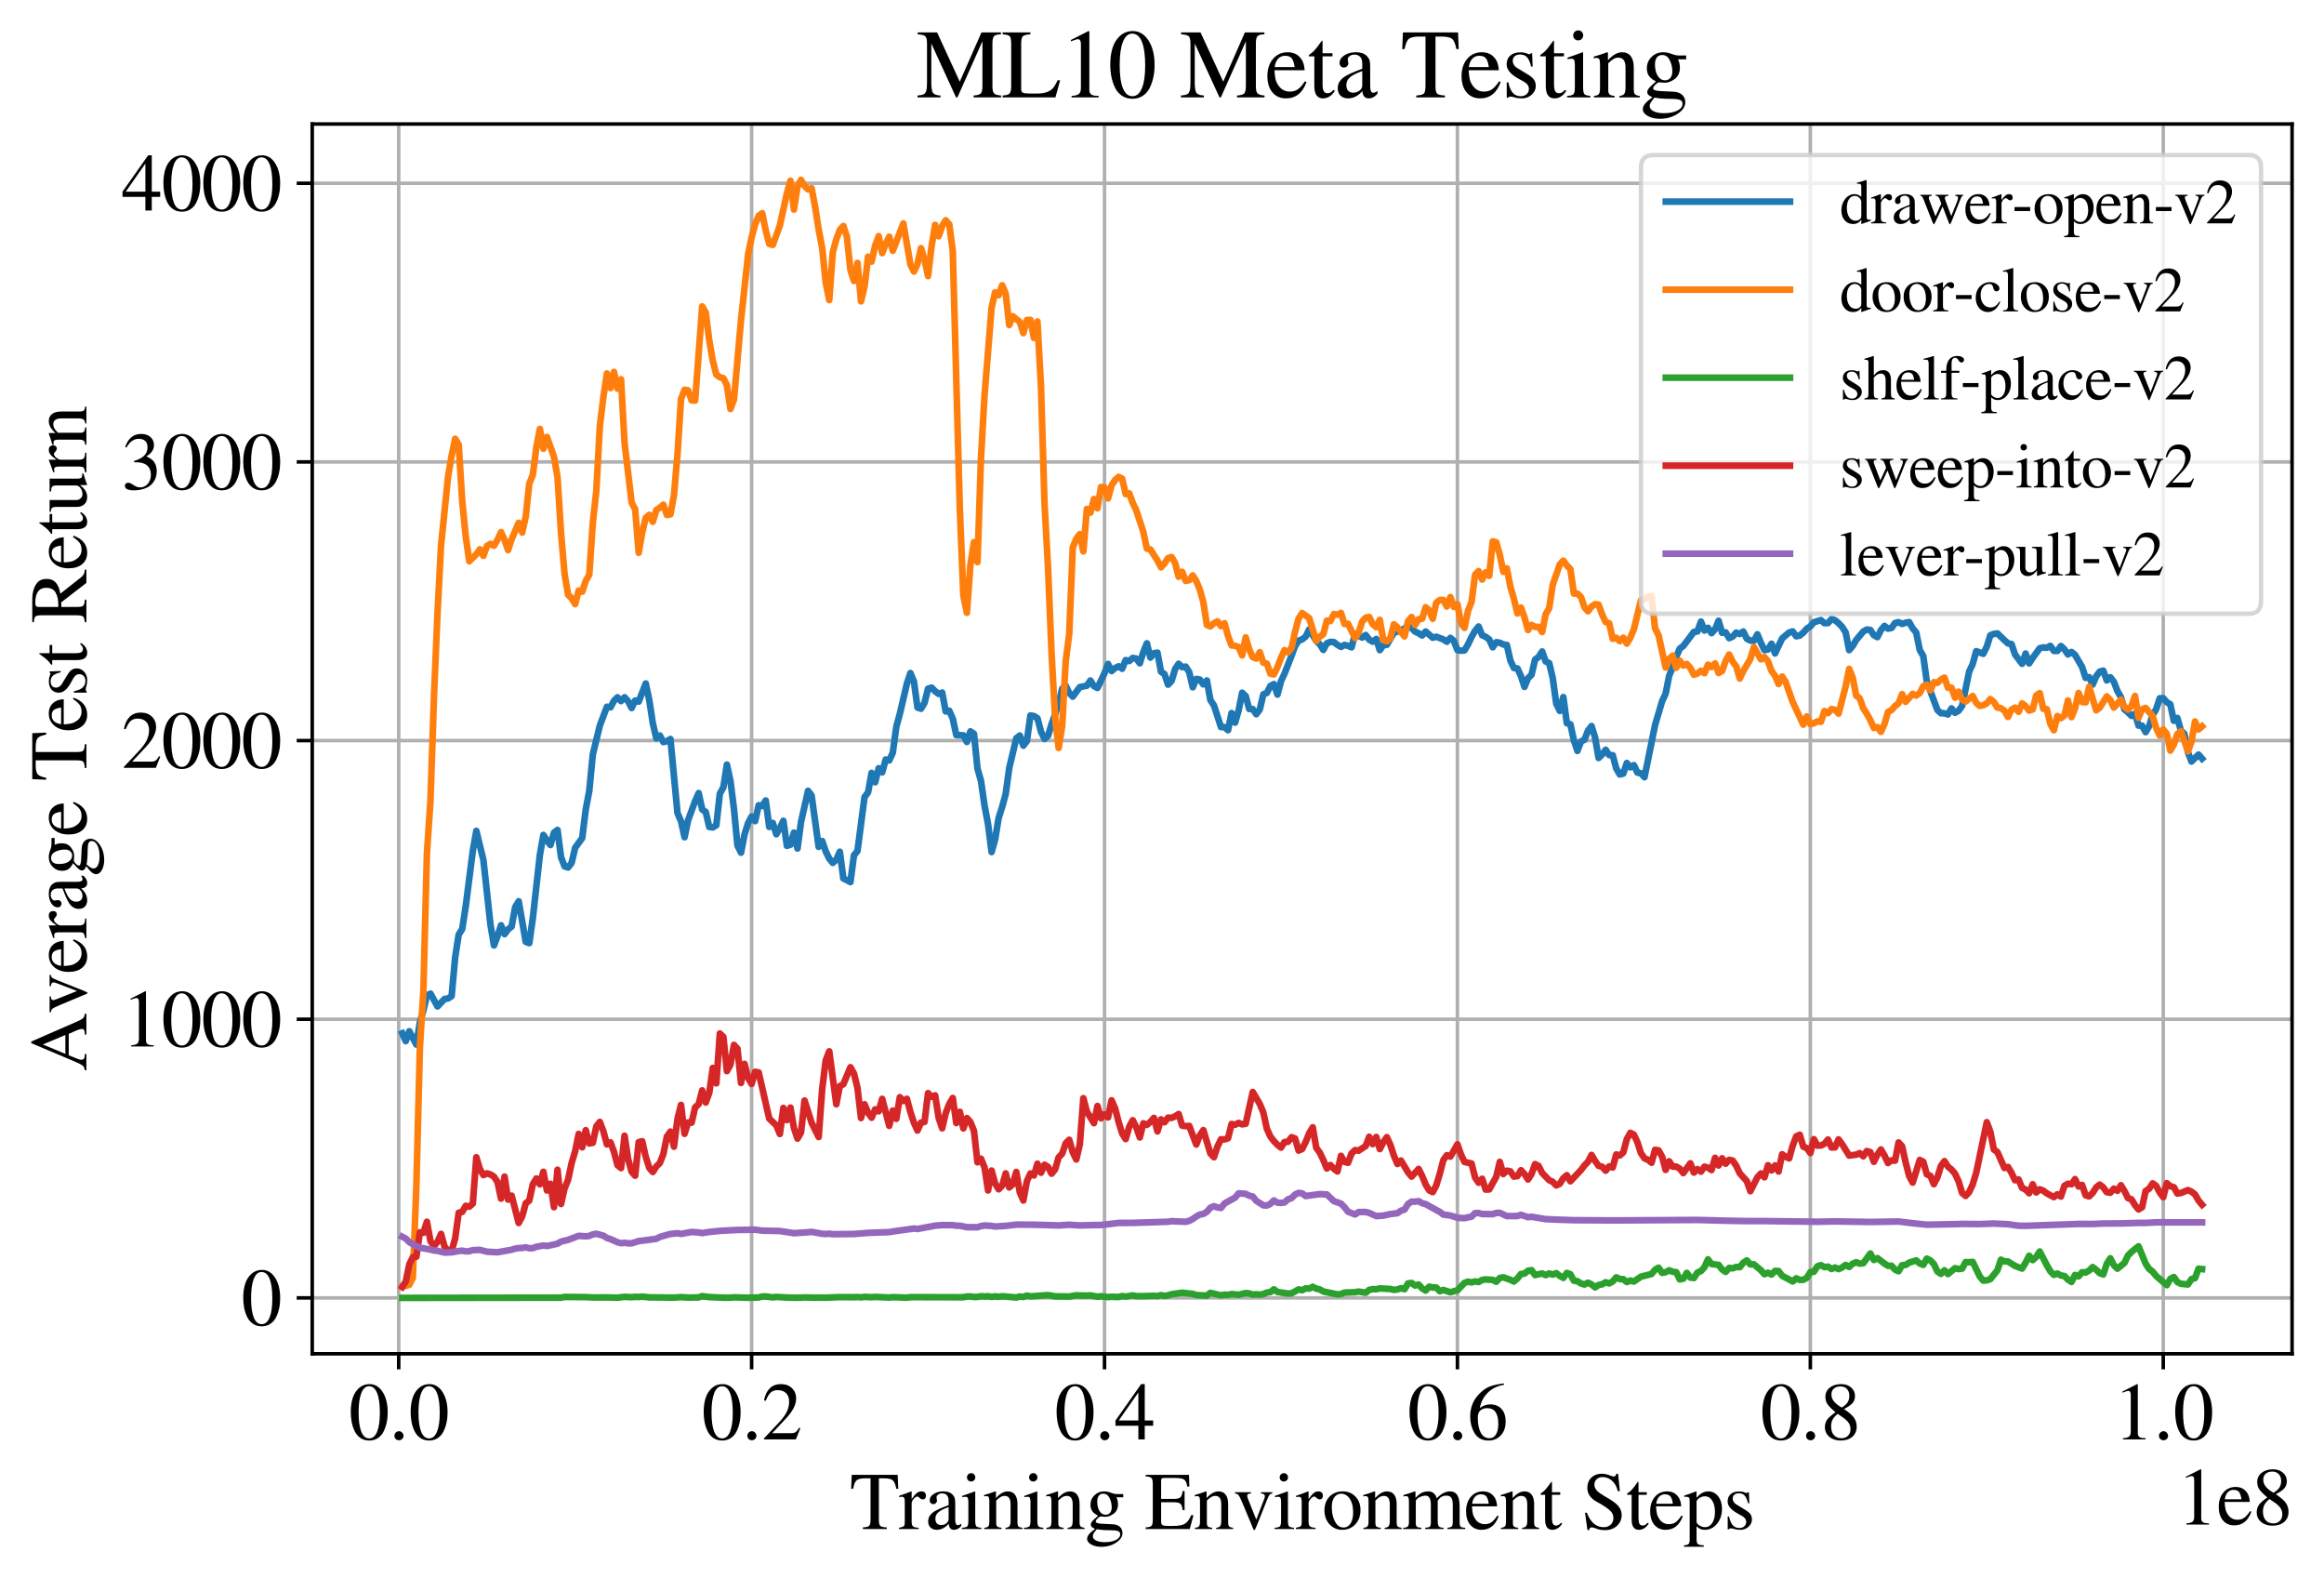 <?xml version="1.0" encoding="utf-8" standalone="no"?>
<!DOCTYPE svg PUBLIC "-//W3C//DTD SVG 1.1//EN"
  "http://www.w3.org/Graphics/SVG/1.1/DTD/svg11.dtd">
<svg xmlns:xlink="http://www.w3.org/1999/xlink" width="524pt" height="355.769pt" viewBox="0 0 524 355.769" xmlns="http://www.w3.org/2000/svg" version="1.1">
 <defs>
  <style type="text/css">*{stroke-linejoin: round; stroke-linecap: butt}</style>
 </defs>
 <g id="figure_1">
  <g id="patch_1">
   <path d="M 0 355.769 
L 524 355.769 
L 524 0 
L 0 0 
z
" style="fill: #ffffff"/>
  </g>
  <g id="axes_1">
   <g id="patch_2">
    <path d="M 70.4 305.152 
L 516.8 305.152 
L 516.8 27.952 
L 70.4 27.952 
z
" style="fill: #ffffff"/>
   </g>
   <g id="matplotlib.axis_1">
    <g id="xtick_1">
     <g id="line2d_1">
      <path d="M 89.895 305.152 
L 89.895 27.952 
" clip-path="url(#p8acb1b331a)" style="fill: none; stroke: #b0b0b0; stroke-width: 0.8; stroke-linecap: square"/>
     </g>
     <g id="line2d_2">
      <defs>
       <path id="m4cd82b3ce5" d="M 0 0 
L 0 3.5 
" style="stroke: #000000; stroke-width: 0.8"/>
      </defs>
      <g>
       <use xlink:href="#m4cd82b3ce5" x="89.895" y="305.152" style="stroke: #000000; stroke-width: 0.8"/>
      </g>
     </g>
     <g id="text_1">
      <!-- 0.0 -->
      <g transform="translate(78.645 324.446)scale(0.18 -0.18)">
       <defs>
        <path id="STIXGeneral-Regular-30" d="M 3046 2112 
Q 3046 1683 2963 1302 
Q 2880 922 2717 602 
Q 2554 282 2266 96 
Q 1978 -90 1600 -90 
Q 1210 -90 915 108 
Q 621 307 461 640 
Q 301 973 227 1350 
Q 154 1728 154 2150 
Q 154 2746 301 3222 
Q 448 3699 790 4012 
Q 1133 4326 1626 4326 
Q 2253 4326 2649 3712 
Q 3046 3098 3046 2112 
z
M 2432 2080 
Q 2432 3091 2217 3625 
Q 2003 4160 1587 4160 
Q 1190 4160 979 3622 
Q 768 3085 768 2106 
Q 768 1120 979 598 
Q 1190 77 1600 77 
Q 2003 77 2217 598 
Q 2432 1120 2432 2080 
z
" transform="scale(0.016)"/>
        <path id="STIXGeneral-Regular-2e" d="M 1158 275 
Q 1158 134 1052 32 
Q 947 -70 800 -70 
Q 653 -70 550 32 
Q 448 134 448 281 
Q 448 429 553 534 
Q 659 640 806 640 
Q 947 640 1052 531 
Q 1158 422 1158 275 
z
" transform="scale(0.016)"/>
       </defs>
       <use xlink:href="#STIXGeneral-Regular-30"/>
       <use xlink:href="#STIXGeneral-Regular-2e" x="50"/>
       <use xlink:href="#STIXGeneral-Regular-30" x="75"/>
      </g>
     </g>
    </g>
    <g id="xtick_2">
     <g id="line2d_3">
      <path d="M 169.467 305.152 
L 169.467 27.952 
" clip-path="url(#p8acb1b331a)" style="fill: none; stroke: #b0b0b0; stroke-width: 0.8; stroke-linecap: square"/>
     </g>
     <g id="line2d_4">
      <g>
       <use xlink:href="#m4cd82b3ce5" x="169.467" y="305.152" style="stroke: #000000; stroke-width: 0.8"/>
      </g>
     </g>
     <g id="text_2">
      <!-- 0.2 -->
      <g transform="translate(158.217 324.446)scale(0.18 -0.18)">
       <defs>
        <path id="STIXGeneral-Regular-32" d="M 3034 877 
L 2688 0 
L 186 0 
L 186 77 
L 1325 1286 
Q 1773 1754 1965 2144 
Q 2157 2534 2157 2950 
Q 2157 3379 1920 3616 
Q 1683 3853 1267 3853 
Q 922 3853 720 3673 
Q 518 3494 326 3021 
L 192 3053 
Q 301 3648 630 3987 
Q 960 4326 1523 4326 
Q 2054 4326 2380 4006 
Q 2707 3686 2707 3200 
Q 2707 2477 1888 1613 
L 832 486 
L 2330 486 
Q 2541 486 2665 569 
Q 2790 653 2944 915 
L 3034 877 
z
" transform="scale(0.016)"/>
       </defs>
       <use xlink:href="#STIXGeneral-Regular-30"/>
       <use xlink:href="#STIXGeneral-Regular-2e" x="50"/>
       <use xlink:href="#STIXGeneral-Regular-32" x="75"/>
      </g>
     </g>
    </g>
    <g id="xtick_3">
     <g id="line2d_5">
      <path d="M 249.04 305.152 
L 249.04 27.952 
" clip-path="url(#p8acb1b331a)" style="fill: none; stroke: #b0b0b0; stroke-width: 0.8; stroke-linecap: square"/>
     </g>
     <g id="line2d_6">
      <g>
       <use xlink:href="#m4cd82b3ce5" x="249.04" y="305.152" style="stroke: #000000; stroke-width: 0.8"/>
      </g>
     </g>
     <g id="text_3">
      <!-- 0.4 -->
      <g transform="translate(237.79 324.446)scale(0.18 -0.18)">
       <defs>
        <path id="STIXGeneral-Regular-34" d="M 3027 1069 
L 2368 1069 
L 2368 0 
L 1869 0 
L 1869 1069 
L 77 1069 
L 77 1478 
L 2086 4326 
L 2368 4326 
L 2368 1478 
L 3027 1478 
L 3027 1069 
z
M 1869 1478 
L 1869 3674 
L 333 1478 
L 1869 1478 
z
" transform="scale(0.016)"/>
       </defs>
       <use xlink:href="#STIXGeneral-Regular-30"/>
       <use xlink:href="#STIXGeneral-Regular-2e" x="50"/>
       <use xlink:href="#STIXGeneral-Regular-34" x="75"/>
      </g>
     </g>
    </g>
    <g id="xtick_4">
     <g id="line2d_7">
      <path d="M 328.612 305.152 
L 328.612 27.952 
" clip-path="url(#p8acb1b331a)" style="fill: none; stroke: #b0b0b0; stroke-width: 0.8; stroke-linecap: square"/>
     </g>
     <g id="line2d_8">
      <g>
       <use xlink:href="#m4cd82b3ce5" x="328.612" y="305.152" style="stroke: #000000; stroke-width: 0.8"/>
      </g>
     </g>
     <g id="text_4">
      <!-- 0.6 -->
      <g transform="translate(317.362 324.446)scale(0.18 -0.18)">
       <defs>
        <path id="STIXGeneral-Regular-36" d="M 2854 4378 
L 2867 4275 
Q 2112 4154 1606 3664 
Q 1101 3174 973 2451 
Q 1344 2739 1786 2739 
Q 2349 2739 2672 2380 
Q 2995 2022 2995 1402 
Q 2995 774 2669 378 
Q 2291 -90 1651 -90 
Q 870 -90 518 557 
Q 218 1107 218 1786 
Q 218 2835 915 3552 
Q 1312 3962 1731 4131 
Q 2150 4301 2854 4378 
z
M 2419 1203 
Q 2419 2445 1555 2445 
Q 1235 2445 1024 2275 
Q 813 2106 813 1702 
Q 813 954 1046 522 
Q 1280 90 1722 90 
Q 2061 90 2240 394 
Q 2419 698 2419 1203 
z
" transform="scale(0.016)"/>
       </defs>
       <use xlink:href="#STIXGeneral-Regular-30"/>
       <use xlink:href="#STIXGeneral-Regular-2e" x="50"/>
       <use xlink:href="#STIXGeneral-Regular-36" x="75"/>
      </g>
     </g>
    </g>
    <g id="xtick_5">
     <g id="line2d_9">
      <path d="M 408.184 305.152 
L 408.184 27.952 
" clip-path="url(#p8acb1b331a)" style="fill: none; stroke: #b0b0b0; stroke-width: 0.8; stroke-linecap: square"/>
     </g>
     <g id="line2d_10">
      <g>
       <use xlink:href="#m4cd82b3ce5" x="408.184" y="305.152" style="stroke: #000000; stroke-width: 0.8"/>
      </g>
     </g>
     <g id="text_5">
      <!-- 0.8 -->
      <g transform="translate(396.934 324.446)scale(0.18 -0.18)">
       <defs>
        <path id="STIXGeneral-Regular-38" d="M 2848 992 
Q 2848 499 2505 204 
Q 2163 -90 1587 -90 
Q 1050 -90 704 204 
Q 358 499 358 954 
Q 358 1293 524 1533 
Q 691 1773 1190 2125 
Q 710 2522 553 2765 
Q 397 3008 397 3328 
Q 397 3782 745 4054 
Q 1094 4326 1638 4326 
Q 2106 4326 2410 4060 
Q 2714 3795 2714 3411 
Q 2714 3059 2531 2848 
Q 2349 2637 1856 2374 
Q 2432 1990 2640 1689 
Q 2848 1389 2848 992 
z
M 2272 3411 
Q 2272 3744 2086 3945 
Q 1901 4147 1574 4147 
Q 1248 4147 1059 3977 
Q 870 3808 870 3513 
Q 870 3219 1059 2979 
Q 1248 2739 1670 2490 
Q 1997 2682 2134 2896 
Q 2272 3110 2272 3411 
z
M 1734 1741 
L 1357 1997 
Q 1075 1766 960 1545 
Q 845 1325 845 1011 
Q 845 576 1065 333 
Q 1286 90 1658 90 
Q 1971 90 2166 285 
Q 2362 480 2362 794 
Q 2362 1082 2214 1299 
Q 2067 1517 1734 1741 
z
" transform="scale(0.016)"/>
       </defs>
       <use xlink:href="#STIXGeneral-Regular-30"/>
       <use xlink:href="#STIXGeneral-Regular-2e" x="50"/>
       <use xlink:href="#STIXGeneral-Regular-38" x="75"/>
      </g>
     </g>
    </g>
    <g id="xtick_6">
     <g id="line2d_11">
      <path d="M 487.756 305.152 
L 487.756 27.952 
" clip-path="url(#p8acb1b331a)" style="fill: none; stroke: #b0b0b0; stroke-width: 0.8; stroke-linecap: square"/>
     </g>
     <g id="line2d_12">
      <g>
       <use xlink:href="#m4cd82b3ce5" x="487.756" y="305.152" style="stroke: #000000; stroke-width: 0.8"/>
      </g>
     </g>
     <g id="text_6">
      <!-- 1.0 -->
      <g transform="translate(476.506 324.446)scale(0.18 -0.18)">
       <defs>
        <path id="STIXGeneral-Regular-31" d="M 2522 0 
L 755 0 
L 755 96 
Q 1107 115 1235 227 
Q 1363 339 1363 608 
L 1363 3482 
Q 1363 3795 1171 3795 
Q 1082 3795 883 3718 
L 710 3654 
L 710 3744 
L 1856 4326 
L 1914 4307 
L 1914 486 
Q 1914 275 2042 185 
Q 2170 96 2522 96 
L 2522 0 
z
" transform="scale(0.016)"/>
       </defs>
       <use xlink:href="#STIXGeneral-Regular-31"/>
       <use xlink:href="#STIXGeneral-Regular-2e" x="50"/>
       <use xlink:href="#STIXGeneral-Regular-30" x="75"/>
      </g>
     </g>
    </g>
    <g id="text_7">
     <!-- Training Environment Steps -->
     <g transform="translate(191.605 344.646)scale(0.18 -0.18)">
      <defs>
       <path id="STIXGeneral-Regular-54" d="M 3795 3149 
L 3642 3149 
Q 3539 3674 3353 3821 
Q 3168 3968 2656 3968 
L 2278 3968 
L 2278 710 
Q 2278 346 2387 243 
Q 2496 141 2893 122 
L 2893 0 
L 1024 0 
L 1024 122 
Q 1427 147 1526 256 
Q 1626 365 1626 787 
L 1626 3968 
L 1242 3968 
Q 723 3968 540 3817 
Q 358 3667 262 3149 
L 109 3149 
L 154 4237 
L 3750 4237 
L 3795 3149 
z
" transform="scale(0.016)"/>
       <path id="STIXGeneral-Regular-72" d="M 1024 2931 
L 1024 2342 
Q 1267 2688 1430 2816 
Q 1594 2944 1792 2944 
Q 1958 2944 2051 2854 
Q 2144 2765 2144 2605 
Q 2144 2470 2077 2393 
Q 2010 2317 1894 2317 
Q 1773 2317 1638 2445 
Q 1536 2541 1472 2541 
Q 1338 2541 1181 2355 
Q 1024 2170 1024 2016 
L 1024 576 
Q 1024 301 1133 205 
Q 1242 109 1568 96 
L 1568 0 
L 32 0 
L 32 96 
Q 339 154 412 224 
Q 486 294 486 538 
L 486 2138 
Q 486 2349 438 2435 
Q 390 2522 269 2522 
Q 166 2522 45 2496 
L 45 2598 
Q 448 2726 992 2944 
L 1024 2931 
z
" transform="scale(0.016)"/>
       <path id="STIXGeneral-Regular-61" d="M 2829 422 
L 2829 243 
Q 2586 -64 2253 -64 
Q 1888 -64 1843 403 
L 1837 403 
Q 1427 -64 909 -64 
Q 608 -64 422 112 
Q 237 288 237 602 
Q 237 1050 685 1350 
Q 992 1555 1837 1869 
L 1837 2214 
Q 1837 2502 1699 2646 
Q 1562 2790 1338 2790 
Q 1146 2790 1018 2697 
Q 890 2605 890 2477 
Q 890 2419 909 2348 
Q 928 2278 928 2208 
Q 928 2112 841 2029 
Q 755 1946 634 1946 
Q 525 1946 441 2029 
Q 358 2112 358 2240 
Q 358 2547 685 2752 
Q 986 2944 1421 2944 
Q 1939 2944 2176 2656 
Q 2291 2522 2323 2384 
Q 2355 2246 2355 1946 
L 2355 723 
Q 2355 301 2554 301 
Q 2682 301 2829 422 
z
M 1837 813 
L 1837 1715 
Q 1248 1510 1018 1293 
Q 800 1094 800 800 
Q 800 557 921 432 
Q 1043 307 1242 307 
Q 1453 307 1613 410 
Q 1747 506 1792 589 
Q 1837 672 1837 813 
z
" transform="scale(0.016)"/>
       <path id="STIXGeneral-Regular-69" d="M 1152 4045 
Q 1152 3904 1056 3811 
Q 960 3718 819 3718 
Q 685 3718 592 3811 
Q 499 3904 499 4045 
Q 499 4179 595 4275 
Q 691 4371 826 4371 
Q 966 4371 1059 4275 
Q 1152 4179 1152 4045 
z
M 1619 0 
L 102 0 
L 102 96 
Q 435 115 521 211 
Q 608 307 608 666 
L 608 2118 
Q 608 2342 563 2432 
Q 518 2522 397 2522 
Q 243 2522 128 2490 
L 128 2592 
L 1120 2944 
L 1146 2918 
L 1146 672 
Q 1146 314 1226 218 
Q 1306 122 1619 96 
L 1619 0 
z
" transform="scale(0.016)"/>
       <path id="STIXGeneral-Regular-6e" d="M 3104 0 
L 1773 0 
L 1779 96 
Q 2016 115 2096 233 
Q 2176 352 2176 672 
L 2176 1946 
Q 2176 2592 1709 2592 
Q 1549 2592 1408 2515 
Q 1267 2438 1050 2227 
L 1050 461 
Q 1050 269 1136 192 
Q 1222 115 1466 96 
L 1466 0 
L 115 0 
L 115 96 
Q 358 115 435 214 
Q 512 314 512 602 
L 512 2157 
Q 512 2394 467 2483 
Q 422 2573 288 2573 
Q 160 2573 102 2547 
L 102 2656 
Q 550 2784 979 2944 
L 1030 2925 
L 1030 2426 
L 1037 2426 
Q 1491 2944 1958 2944 
Q 2323 2944 2518 2688 
Q 2714 2432 2714 1958 
L 2714 544 
Q 2714 288 2790 205 
Q 2867 122 3104 96 
L 3104 0 
z
" transform="scale(0.016)"/>
       <path id="STIXGeneral-Regular-67" d="M 3008 2483 
L 2477 2483 
Q 2598 2208 2598 1946 
Q 2598 1453 2265 1203 
Q 1933 954 1600 954 
Q 1530 954 1357 973 
L 1235 986 
Q 1107 947 979 812 
Q 851 678 851 582 
Q 851 435 1350 410 
L 2176 371 
Q 2528 358 2739 172 
Q 2950 -13 2950 -314 
Q 2950 -685 2566 -986 
Q 2035 -1395 1286 -1395 
Q 826 -1395 502 -1212 
Q 179 -1030 179 -774 
Q 179 -595 320 -419 
Q 461 -243 806 6 
Q 602 102 534 172 
Q 467 243 467 346 
Q 467 531 762 787 
Q 909 915 1037 1043 
Q 717 1203 579 1401 
Q 442 1600 442 1901 
Q 442 2336 752 2640 
Q 1062 2944 1510 2944 
Q 1766 2944 2022 2848 
L 2163 2797 
Q 2349 2733 2515 2733 
L 3008 2733 
L 3008 2483 
z
M 973 2163 
L 973 2144 
Q 973 1683 1155 1398 
Q 1338 1114 1632 1114 
Q 1850 1114 1978 1270 
Q 2106 1427 2106 1690 
Q 2106 2112 1914 2464 
Q 1754 2765 1446 2765 
Q 1222 2765 1097 2605 
Q 973 2445 973 2163 
z
M 2771 -410 
Q 2771 -230 2595 -163 
Q 2419 -96 1978 -96 
Q 1344 -96 941 -13 
Q 749 -243 688 -348 
Q 627 -454 627 -563 
Q 627 -774 880 -902 
Q 1133 -1030 1555 -1030 
Q 2099 -1030 2435 -860 
Q 2771 -691 2771 -410 
z
" transform="scale(0.016)"/>
       <path id="STIXGeneral-Regular-20" transform="scale(0.016)"/>
       <path id="STIXGeneral-Regular-45" d="M 3821 1082 
L 3526 0 
L 77 0 
L 77 122 
Q 442 147 538 252 
Q 634 358 634 730 
L 634 3520 
Q 634 3878 534 3987 
Q 435 4096 77 4115 
L 77 4237 
L 3469 4237 
L 3494 3322 
L 3334 3322 
Q 3264 3750 3085 3872 
Q 2906 3994 2349 3994 
L 1510 3994 
Q 1370 3994 1328 3952 
Q 1286 3910 1286 3763 
L 1286 2355 
L 2253 2355 
Q 2656 2355 2787 2470 
Q 2918 2586 2976 2970 
L 3123 2970 
L 3123 1472 
L 2976 1472 
Q 2918 1875 2790 1984 
Q 2662 2093 2253 2093 
L 1286 2093 
L 1286 538 
Q 1286 346 1420 291 
Q 1555 237 1933 237 
L 2163 237 
Q 2848 237 3136 403 
Q 3424 570 3642 1082 
L 3821 1082 
z
" transform="scale(0.016)"/>
       <path id="STIXGeneral-Regular-76" d="M 3053 2880 
L 3053 2784 
Q 2906 2771 2835 2688 
Q 2765 2605 2637 2285 
L 1818 230 
Q 1690 -90 1638 -90 
Q 1587 -90 1523 77 
Q 1510 96 1497 141 
Q 1485 186 1472 211 
L 704 2048 
Q 499 2534 403 2652 
Q 307 2771 122 2784 
L 122 2880 
L 1376 2880 
L 1376 2784 
Q 1210 2771 1146 2732 
Q 1082 2694 1082 2611 
Q 1082 2509 1139 2368 
L 1792 730 
L 2426 2387 
Q 2464 2483 2464 2579 
Q 2464 2758 2163 2784 
L 2163 2880 
L 3053 2880 
z
" transform="scale(0.016)"/>
       <path id="STIXGeneral-Regular-6f" d="M 3008 1478 
Q 3008 806 2608 371 
Q 2208 -64 1568 -64 
Q 979 -64 582 368 
Q 186 800 186 1459 
Q 186 2125 582 2534 
Q 979 2944 1626 2944 
Q 2221 2944 2614 2537 
Q 3008 2131 3008 1478 
z
M 2432 1306 
Q 2432 2035 2112 2445 
Q 1856 2765 1504 2765 
Q 1171 2765 966 2493 
Q 762 2221 762 1747 
Q 762 928 1101 435 
Q 1318 115 1677 115 
Q 2029 115 2230 432 
Q 2432 749 2432 1306 
z
" transform="scale(0.016)"/>
       <path id="STIXGeneral-Regular-6d" d="M 4960 0 
L 3565 0 
L 3565 96 
Q 3834 122 3907 208 
Q 3981 294 3981 576 
L 3981 1894 
Q 3981 2278 3869 2444 
Q 3757 2611 3488 2611 
Q 3264 2611 3107 2521 
Q 2950 2432 2803 2221 
L 2803 608 
Q 2803 301 2896 201 
Q 2989 102 3264 96 
L 3264 0 
L 1830 0 
L 1830 96 
Q 2112 115 2189 188 
Q 2266 262 2266 550 
L 2266 1901 
Q 2266 2611 1850 2611 
Q 1670 2611 1468 2531 
Q 1267 2451 1171 2336 
Q 1088 2240 1088 2227 
L 1088 448 
Q 1088 243 1177 176 
Q 1267 109 1523 96 
L 1523 0 
L 102 0 
L 102 96 
Q 371 102 460 195 
Q 550 288 550 563 
L 550 2150 
Q 550 2387 499 2480 
Q 448 2573 326 2573 
Q 230 2573 122 2547 
L 122 2656 
Q 557 2778 1011 2944 
L 1062 2925 
L 1062 2451 
L 1075 2451 
Q 1363 2752 1584 2848 
Q 1805 2944 2054 2944 
Q 2560 2944 2733 2406 
Q 3232 2944 3776 2944 
Q 4518 2944 4518 1792 
L 4518 493 
Q 4518 282 4582 202 
Q 4646 122 4794 109 
L 4960 96 
L 4960 0 
z
" transform="scale(0.016)"/>
       <path id="STIXGeneral-Regular-65" d="M 2611 1050 
L 2714 1005 
Q 2330 -64 1376 -64 
Q 813 -64 486 329 
Q 160 723 160 1389 
Q 160 2074 525 2509 
Q 890 2944 1485 2944 
Q 2061 2944 2374 2502 
Q 2560 2246 2592 1773 
L 621 1773 
Q 646 1370 700 1158 
Q 755 947 915 730 
Q 1184 378 1626 378 
Q 1939 378 2153 531 
Q 2368 685 2611 1050 
z
M 634 1978 
L 1939 1978 
Q 1882 2381 1750 2547 
Q 1619 2714 1312 2714 
Q 1043 2714 864 2525 
Q 685 2336 634 1978 
z
" transform="scale(0.016)"/>
       <path id="STIXGeneral-Regular-74" d="M 1702 493 
L 1786 422 
Q 1478 -64 1011 -64 
Q 448 -64 448 749 
L 448 2675 
L 109 2675 
Q 83 2694 83 2720 
Q 83 2771 192 2842 
Q 435 2982 813 3526 
Q 826 3546 874 3606 
Q 922 3667 941 3706 
Q 986 3706 986 3622 
L 986 2880 
L 1632 2880 
L 1632 2675 
L 986 2675 
L 986 845 
Q 986 538 1062 403 
Q 1139 269 1318 269 
Q 1510 269 1702 493 
z
" transform="scale(0.016)"/>
       <path id="STIXGeneral-Regular-53" d="M 3002 2963 
L 2842 2963 
Q 2733 3360 2579 3565 
Q 2189 4064 1651 4064 
Q 1357 4064 1181 3894 
Q 1005 3725 1005 3456 
Q 1005 3328 1069 3206 
Q 1133 3085 1206 2998 
Q 1280 2912 1465 2784 
Q 1651 2656 1766 2589 
Q 1882 2522 2150 2362 
Q 2669 2061 2905 1763 
Q 3142 1466 3142 1107 
Q 3142 576 2771 243 
Q 2400 -90 1837 -90 
Q 1421 -90 1082 58 
Q 915 128 781 128 
Q 704 128 653 70 
Q 602 13 602 -83 
L 461 -83 
L 275 1274 
L 416 1274 
Q 845 141 1734 141 
Q 2074 141 2285 342 
Q 2496 544 2496 858 
Q 2496 1158 2310 1363 
Q 2003 1696 1235 2106 
Q 454 2522 454 3206 
Q 454 3718 768 4022 
Q 1082 4326 1568 4326 
Q 1907 4326 2240 4186 
Q 2413 4109 2522 4109 
Q 2688 4109 2726 4326 
L 2861 4326 
L 3002 2963 
z
" transform="scale(0.016)"/>
       <path id="STIXGeneral-Regular-70" d="M 1018 2931 
L 1018 2438 
Q 1421 2944 1939 2944 
Q 2406 2944 2707 2560 
Q 3008 2176 3008 1581 
Q 3008 883 2621 409 
Q 2234 -64 1664 -64 
Q 1466 -64 1328 -6 
Q 1190 51 1018 211 
L 1018 -794 
Q 1018 -1094 1120 -1180 
Q 1222 -1267 1581 -1274 
L 1581 -1389 
L 32 -1389 
L 32 -1280 
Q 314 -1254 397 -1171 
Q 480 -1088 480 -838 
L 480 2157 
Q 480 2381 429 2451 
Q 378 2522 218 2522 
Q 115 2522 58 2515 
L 58 2618 
Q 506 2752 979 2944 
L 1018 2931 
z
M 1018 2138 
L 1018 563 
Q 1018 422 1238 281 
Q 1459 141 1683 141 
Q 2029 141 2243 467 
Q 2458 794 2458 1325 
Q 2458 1888 2243 2224 
Q 2029 2560 1670 2560 
Q 1446 2560 1232 2419 
Q 1018 2278 1018 2138 
z
" transform="scale(0.016)"/>
       <path id="STIXGeneral-Regular-73" d="M 998 1926 
L 1664 1523 
Q 1984 1331 2105 1164 
Q 2227 998 2227 736 
Q 2227 416 1961 176 
Q 1696 -64 1331 -64 
Q 1030 -64 864 -6 
Q 691 51 570 51 
Q 461 51 416 -26 
L 333 -26 
L 333 979 
L 435 979 
Q 538 512 730 294 
Q 922 77 1248 77 
Q 1485 77 1632 211 
Q 1779 346 1779 550 
Q 1779 845 1440 1030 
L 1094 1222 
Q 326 1651 326 2150 
Q 326 2522 566 2730 
Q 806 2938 1210 2938 
Q 1491 2938 1638 2867 
Q 1754 2816 1818 2816 
Q 1862 2816 1920 2880 
L 1990 2880 
L 2022 2010 
L 1926 2010 
Q 1818 2445 1654 2621 
Q 1491 2797 1203 2797 
Q 986 2797 854 2688 
Q 723 2579 723 2362 
Q 723 2253 796 2128 
Q 870 2003 998 1926 
z
" transform="scale(0.016)"/>
      </defs>
      <use xlink:href="#STIXGeneral-Regular-54"/>
      <use xlink:href="#STIXGeneral-Regular-72" x="61.1"/>
      <use xlink:href="#STIXGeneral-Regular-61" x="94.4"/>
      <use xlink:href="#STIXGeneral-Regular-69" x="138.8"/>
      <use xlink:href="#STIXGeneral-Regular-6e" x="166.6"/>
      <use xlink:href="#STIXGeneral-Regular-69" x="216.6"/>
      <use xlink:href="#STIXGeneral-Regular-6e" x="244.4"/>
      <use xlink:href="#STIXGeneral-Regular-67" x="294.4"/>
      <use xlink:href="#STIXGeneral-Regular-20" x="344.4"/>
      <use xlink:href="#STIXGeneral-Regular-45" x="369.4"/>
      <use xlink:href="#STIXGeneral-Regular-6e" x="430.5"/>
      <use xlink:href="#STIXGeneral-Regular-76" x="480.5"/>
      <use xlink:href="#STIXGeneral-Regular-69" x="530.5"/>
      <use xlink:href="#STIXGeneral-Regular-72" x="558.3"/>
      <use xlink:href="#STIXGeneral-Regular-6f" x="591.6"/>
      <use xlink:href="#STIXGeneral-Regular-6e" x="641.6"/>
      <use xlink:href="#STIXGeneral-Regular-6d" x="691.6"/>
      <use xlink:href="#STIXGeneral-Regular-65" x="769.4"/>
      <use xlink:href="#STIXGeneral-Regular-6e" x="813.8"/>
      <use xlink:href="#STIXGeneral-Regular-74" x="863.8"/>
      <use xlink:href="#STIXGeneral-Regular-20" x="891.6"/>
      <use xlink:href="#STIXGeneral-Regular-53" x="916.6"/>
      <use xlink:href="#STIXGeneral-Regular-74" x="972.2"/>
      <use xlink:href="#STIXGeneral-Regular-65" x="1000"/>
      <use xlink:href="#STIXGeneral-Regular-70" x="1044.4"/>
      <use xlink:href="#STIXGeneral-Regular-73" x="1094.4"/>
     </g>
    </g>
    <g id="text_8">
     <!-- 1e8 -->
     <g transform="translate(490.807 343.646)scale(0.18 -0.18)">
      <use xlink:href="#STIXGeneral-Regular-31"/>
      <use xlink:href="#STIXGeneral-Regular-65" x="50"/>
      <use xlink:href="#STIXGeneral-Regular-38" x="94.4"/>
     </g>
    </g>
   </g>
   <g id="matplotlib.axis_2">
    <g id="ytick_1">
     <g id="line2d_13">
      <path d="M 70.4 292.552 
L 516.8 292.552 
" clip-path="url(#p8acb1b331a)" style="fill: none; stroke: #b0b0b0; stroke-width: 0.8; stroke-linecap: square"/>
     </g>
     <g id="line2d_14">
      <defs>
       <path id="mfd88157da2" d="M 0 0 
L -3.5 0 
" style="stroke: #000000; stroke-width: 0.8"/>
      </defs>
      <g>
       <use xlink:href="#mfd88157da2" x="70.4" y="292.552" style="stroke: #000000; stroke-width: 0.8"/>
      </g>
     </g>
     <g id="text_9">
      <!-- 0 -->
      <g transform="translate(54.4 298.699)scale(0.18 -0.18)">
       <use xlink:href="#STIXGeneral-Regular-30"/>
      </g>
     </g>
    </g>
    <g id="ytick_2">
     <g id="line2d_15">
      <path d="M 70.4 229.742 
L 516.8 229.742 
" clip-path="url(#p8acb1b331a)" style="fill: none; stroke: #b0b0b0; stroke-width: 0.8; stroke-linecap: square"/>
     </g>
     <g id="line2d_16">
      <g>
       <use xlink:href="#mfd88157da2" x="70.4" y="229.742" style="stroke: #000000; stroke-width: 0.8"/>
      </g>
     </g>
     <g id="text_10">
      <!-- 1000 -->
      <g transform="translate(27.4 235.888)scale(0.18 -0.18)">
       <use xlink:href="#STIXGeneral-Regular-31"/>
       <use xlink:href="#STIXGeneral-Regular-30" x="50"/>
       <use xlink:href="#STIXGeneral-Regular-30" x="100"/>
       <use xlink:href="#STIXGeneral-Regular-30" x="150"/>
      </g>
     </g>
    </g>
    <g id="ytick_3">
     <g id="line2d_17">
      <path d="M 70.4 166.931 
L 516.8 166.931 
" clip-path="url(#p8acb1b331a)" style="fill: none; stroke: #b0b0b0; stroke-width: 0.8; stroke-linecap: square"/>
     </g>
     <g id="line2d_18">
      <g>
       <use xlink:href="#mfd88157da2" x="70.4" y="166.931" style="stroke: #000000; stroke-width: 0.8"/>
      </g>
     </g>
     <g id="text_11">
      <!-- 2000 -->
      <g transform="translate(27.4 173.078)scale(0.18 -0.18)">
       <use xlink:href="#STIXGeneral-Regular-32"/>
       <use xlink:href="#STIXGeneral-Regular-30" x="50"/>
       <use xlink:href="#STIXGeneral-Regular-30" x="100"/>
       <use xlink:href="#STIXGeneral-Regular-30" x="150"/>
      </g>
     </g>
    </g>
    <g id="ytick_4">
     <g id="line2d_19">
      <path d="M 70.4 104.121 
L 516.8 104.121 
" clip-path="url(#p8acb1b331a)" style="fill: none; stroke: #b0b0b0; stroke-width: 0.8; stroke-linecap: square"/>
     </g>
     <g id="line2d_20">
      <g>
       <use xlink:href="#mfd88157da2" x="70.4" y="104.121" style="stroke: #000000; stroke-width: 0.8"/>
      </g>
     </g>
     <g id="text_12">
      <!-- 3000 -->
      <g transform="translate(27.4 110.267)scale(0.18 -0.18)">
       <defs>
        <path id="STIXGeneral-Regular-33" d="M 390 3264 
L 288 3290 
Q 435 3770 748 4048 
Q 1062 4326 1542 4326 
Q 1990 4326 2265 4083 
Q 2541 3840 2541 3450 
Q 2541 2925 1946 2566 
Q 2298 2413 2477 2227 
Q 2758 1914 2758 1402 
Q 2758 890 2464 506 
Q 2246 211 1840 60 
Q 1434 -90 979 -90 
Q 262 -90 262 275 
Q 262 378 339 442 
Q 416 506 525 506 
Q 685 506 915 339 
Q 1197 141 1466 141 
Q 1818 141 2058 425 
Q 2298 710 2298 1120 
Q 2298 1856 1632 2048 
Q 1434 2112 979 2112 
L 979 2202 
Q 1338 2323 1517 2432 
Q 2035 2726 2035 3290 
Q 2035 3610 1852 3776 
Q 1670 3942 1344 3942 
Q 768 3942 390 3264 
z
" transform="scale(0.016)"/>
       </defs>
       <use xlink:href="#STIXGeneral-Regular-33"/>
       <use xlink:href="#STIXGeneral-Regular-30" x="50"/>
       <use xlink:href="#STIXGeneral-Regular-30" x="100"/>
       <use xlink:href="#STIXGeneral-Regular-30" x="150"/>
      </g>
     </g>
    </g>
    <g id="ytick_5">
     <g id="line2d_21">
      <path d="M 70.4 41.31 
L 516.8 41.31 
" clip-path="url(#p8acb1b331a)" style="fill: none; stroke: #b0b0b0; stroke-width: 0.8; stroke-linecap: square"/>
     </g>
     <g id="line2d_22">
      <g>
       <use xlink:href="#mfd88157da2" x="70.4" y="41.31" style="stroke: #000000; stroke-width: 0.8"/>
      </g>
     </g>
     <g id="text_13">
      <!-- 4000 -->
      <g transform="translate(27.4 47.457)scale(0.18 -0.18)">
       <use xlink:href="#STIXGeneral-Regular-34"/>
       <use xlink:href="#STIXGeneral-Regular-30" x="50"/>
       <use xlink:href="#STIXGeneral-Regular-30" x="100"/>
       <use xlink:href="#STIXGeneral-Regular-30" x="150"/>
      </g>
     </g>
    </g>
    <g id="text_14">
     <!-- Average Test Return -->
     <g transform="translate(19.477 241.533)rotate(-90)scale(0.18 -0.18)">
      <defs>
       <path id="STIXGeneral-Regular-41" d="M 4525 0 
L 2893 0 
L 2893 122 
Q 3149 122 3245 179 
Q 3334 224 3334 333 
Q 3334 499 3213 781 
L 2950 1382 
L 1274 1382 
L 979 653 
Q 922 506 922 384 
Q 922 237 1027 179 
Q 1133 122 1370 122 
L 1370 0 
L 96 0 
L 96 122 
Q 365 147 486 316 
Q 608 486 902 1190 
L 2221 4314 
L 2349 4314 
L 3923 710 
Q 4064 378 4176 262 
Q 4288 147 4525 122 
L 4525 0 
z
M 2861 1645 
L 2118 3405 
L 1382 1645 
L 2861 1645 
z
" transform="scale(0.016)"/>
       <path id="STIXGeneral-Regular-52" d="M 4224 0 
L 3187 0 
L 1664 1971 
L 1306 1958 
L 1306 717 
Q 1306 352 1405 249 
Q 1504 147 1875 122 
L 1875 0 
L 109 0 
L 109 122 
Q 474 154 563 262 
Q 653 371 653 794 
L 653 3526 
Q 653 3885 563 3987 
Q 474 4090 109 4115 
L 109 4237 
L 1850 4237 
Q 2726 4237 3187 3859 
Q 3501 3603 3501 3091 
Q 3501 2221 2342 2042 
L 3622 422 
Q 3757 256 3878 198 
Q 4000 141 4224 122 
L 4224 0 
z
M 1306 3731 
L 1306 2195 
Q 1766 2202 1990 2246 
Q 2214 2291 2438 2413 
Q 2803 2618 2803 3142 
Q 2803 4000 1632 4000 
Q 1459 4000 1382 3945 
Q 1306 3891 1306 3731 
z
" transform="scale(0.016)"/>
       <path id="STIXGeneral-Regular-75" d="M 3072 320 
L 3072 230 
Q 2573 96 2195 -58 
L 2163 -38 
L 2163 486 
L 2150 486 
Q 1747 -64 1235 -64 
Q 870 -64 662 160 
Q 454 384 454 755 
L 454 2362 
Q 454 2598 371 2688 
Q 288 2778 58 2790 
L 58 2880 
L 992 2880 
L 992 813 
Q 992 595 1123 451 
Q 1254 307 1446 307 
Q 1760 307 1984 506 
Q 2067 582 2099 649 
Q 2131 717 2131 877 
L 2131 2355 
Q 2131 2605 2041 2678 
Q 1952 2752 1658 2771 
L 1658 2880 
L 2669 2880 
L 2669 685 
Q 2669 461 2742 390 
Q 2816 320 3034 320 
L 3072 320 
z
" transform="scale(0.016)"/>
      </defs>
      <use xlink:href="#STIXGeneral-Regular-41"/>
      <use xlink:href="#STIXGeneral-Regular-76" x="72.2"/>
      <use xlink:href="#STIXGeneral-Regular-65" x="122.2"/>
      <use xlink:href="#STIXGeneral-Regular-72" x="166.6"/>
      <use xlink:href="#STIXGeneral-Regular-61" x="199.9"/>
      <use xlink:href="#STIXGeneral-Regular-67" x="244.3"/>
      <use xlink:href="#STIXGeneral-Regular-65" x="294.3"/>
      <use xlink:href="#STIXGeneral-Regular-20" x="338.7"/>
      <use xlink:href="#STIXGeneral-Regular-54" x="363.7"/>
      <use xlink:href="#STIXGeneral-Regular-65" x="424.8"/>
      <use xlink:href="#STIXGeneral-Regular-73" x="469.2"/>
      <use xlink:href="#STIXGeneral-Regular-74" x="508.1"/>
      <use xlink:href="#STIXGeneral-Regular-20" x="535.9"/>
      <use xlink:href="#STIXGeneral-Regular-52" x="560.9"/>
      <use xlink:href="#STIXGeneral-Regular-65" x="627.6"/>
      <use xlink:href="#STIXGeneral-Regular-74" x="672"/>
      <use xlink:href="#STIXGeneral-Regular-75" x="699.8"/>
      <use xlink:href="#STIXGeneral-Regular-72" x="749.8"/>
      <use xlink:href="#STIXGeneral-Regular-6e" x="783.1"/>
     </g>
    </g>
   </g>
   <g id="line2d_23">
    <path d="M 90.691 232.918 
L 91.487 234.678 
L 92.282 232.45 
L 93.874 235.445 
L 94.67 230.468 
L 95.465 227.745 
L 96.261 224.39 
L 97.057 223.97 
L 98.648 226.858 
L 100.24 225.176 
L 101.035 225.058 
L 101.831 224.524 
L 102.627 215.794 
L 103.422 210.658 
L 104.218 209.414 
L 105.014 204.254 
L 106.605 191.782 
L 107.401 187.286 
L 108.993 193.859 
L 110.584 208.391 
L 111.38 213.109 
L 112.175 211.015 
L 112.971 208.561 
L 113.767 210.563 
L 114.563 209.475 
L 115.358 208.864 
L 116.154 204.49 
L 116.95 203.156 
L 118.541 212.285 
L 119.337 212.589 
L 120.133 206.995 
L 121.724 192.713 
L 122.52 188.202 
L 123.316 189.449 
L 124.111 190.473 
L 124.907 187.682 
L 125.703 187.075 
L 126.498 193.208 
L 127.294 195.286 
L 128.09 195.532 
L 128.886 194.49 
L 129.681 191.094 
L 131.273 188.905 
L 132.068 182.497 
L 132.864 178.251 
L 133.66 170.07 
L 135.251 163.53 
L 136.843 159.315 
L 137.639 159.44 
L 138.434 157.97 
L 139.23 157.18 
L 140.026 158.025 
L 140.821 157.173 
L 141.617 158.052 
L 142.413 159.595 
L 143.209 157.908 
L 144.004 158.158 
L 145.596 154.071 
L 146.391 157.781 
L 147.187 163.007 
L 147.983 166.433 
L 148.779 165.789 
L 149.574 167.266 
L 150.37 167.065 
L 151.166 166.581 
L 152.757 183.266 
L 153.553 185.121 
L 154.349 188.718 
L 155.144 184.896 
L 156.736 180.559 
L 157.532 178.766 
L 158.327 182.461 
L 159.123 183.025 
L 159.919 186.409 
L 160.714 186.501 
L 161.51 186.016 
L 162.306 178.896 
L 163.102 177.471 
L 163.897 172.349 
L 164.693 176.033 
L 165.489 182.332 
L 166.284 190.585 
L 167.08 192.199 
L 167.876 188.083 
L 168.672 185.53 
L 169.467 184.053 
L 170.263 185.084 
L 171.059 181.517 
L 171.855 181.681 
L 172.65 180.433 
L 173.446 186.392 
L 174.242 185.495 
L 175.037 188.037 
L 175.833 186.688 
L 176.629 185.012 
L 177.425 190.65 
L 178.22 190.407 
L 179.016 187.682 
L 179.812 191.265 
L 180.607 185.284 
L 182.199 178.253 
L 182.995 179.326 
L 184.586 190.875 
L 185.382 189.576 
L 186.178 191.903 
L 186.973 193.536 
L 187.769 194.495 
L 188.565 193.778 
L 189.36 191.989 
L 190.156 198.003 
L 191.748 198.818 
L 192.543 192.788 
L 193.339 191.809 
L 194.93 179.667 
L 195.726 178.606 
L 196.522 174.216 
L 197.318 176.329 
L 198.113 173.178 
L 198.909 174.093 
L 199.705 171.203 
L 200.501 171.396 
L 201.296 169.677 
L 202.092 163.843 
L 202.888 160.904 
L 204.479 154.097 
L 205.275 151.714 
L 206.071 153.647 
L 206.866 159.483 
L 207.662 159.751 
L 208.458 158.409 
L 209.253 155.233 
L 210.049 154.992 
L 210.845 155.813 
L 211.641 156.414 
L 212.436 156.114 
L 213.232 160.368 
L 214.028 160.205 
L 214.824 161.972 
L 215.619 165.69 
L 217.211 165.747 
L 218.006 167.246 
L 218.802 164.86 
L 219.598 165.392 
L 220.394 173.213 
L 221.189 176.04 
L 221.985 181.579 
L 222.781 185.779 
L 223.576 192.055 
L 224.372 189.222 
L 225.168 184.379 
L 225.964 181.873 
L 226.759 178.945 
L 227.555 173.126 
L 229.147 166.402 
L 229.942 165.793 
L 230.738 168.081 
L 231.534 167.037 
L 232.329 161.279 
L 233.125 161.396 
L 233.921 161.905 
L 234.717 164.924 
L 235.512 166.542 
L 236.308 165.865 
L 237.104 163.2 
L 237.899 161.029 
L 238.695 158.516 
L 239.491 155.232 
L 240.287 154.554 
L 241.082 156.201 
L 241.878 157.025 
L 243.47 154.882 
L 245.061 154.559 
L 245.857 153.388 
L 246.652 154.644 
L 247.448 155.066 
L 249.04 151.748 
L 249.835 149.664 
L 250.631 151.255 
L 251.427 150.581 
L 252.222 150.198 
L 253.018 150.741 
L 253.814 148.79 
L 254.61 149 
L 255.405 148.311 
L 256.201 148.449 
L 256.997 149.512 
L 257.793 146.984 
L 258.588 145.01 
L 259.384 148.225 
L 260.18 147.248 
L 260.975 147.107 
L 261.771 151.398 
L 262.567 151.942 
L 263.363 154.327 
L 264.158 153.493 
L 264.954 150.804 
L 265.75 149.617 
L 266.545 150.388 
L 267.341 150.262 
L 268.137 151.505 
L 268.933 154.922 
L 269.728 153.037 
L 270.524 153.176 
L 271.32 154.257 
L 272.116 153.384 
L 272.911 157.802 
L 273.707 158.993 
L 275.298 163.879 
L 276.094 163.906 
L 276.89 164.584 
L 277.686 160.727 
L 278.481 162.88 
L 279.277 160.132 
L 280.073 156.138 
L 280.868 156.907 
L 281.664 159.803 
L 282.46 159.833 
L 283.256 160.991 
L 284.051 159.914 
L 284.847 156.504 
L 285.643 156.188 
L 286.439 154.622 
L 287.234 154.204 
L 288.03 156.567 
L 288.826 153.557 
L 289.621 151.862 
L 291.213 147.786 
L 292.009 145.617 
L 292.804 144.403 
L 293.6 144.122 
L 294.396 143.482 
L 295.191 141.875 
L 296.783 144.483 
L 297.579 145.21 
L 298.374 146.49 
L 299.17 145.008 
L 299.966 144.685 
L 300.761 144.742 
L 301.557 145.356 
L 302.353 145.812 
L 303.149 145.371 
L 303.944 145.568 
L 304.74 145.909 
L 305.536 142.86 
L 307.127 143.707 
L 307.923 143.14 
L 308.719 144.189 
L 309.514 144.642 
L 310.31 144.035 
L 311.106 146.54 
L 311.902 145.447 
L 312.697 145.327 
L 314.289 142.615 
L 315.88 142.097 
L 317.472 141.22 
L 318.267 141.535 
L 319.063 142.372 
L 319.859 142.736 
L 320.655 143.244 
L 321.45 142.354 
L 323.042 143.745 
L 323.837 143.521 
L 325.429 144.123 
L 326.225 144.652 
L 327.02 143.784 
L 327.816 144.489 
L 328.612 146.533 
L 329.407 146.678 
L 330.203 146.595 
L 330.999 145.256 
L 331.795 143.584 
L 332.59 142.192 
L 333.386 141.221 
L 334.182 143.185 
L 334.978 143.54 
L 335.773 144.135 
L 336.569 145.897 
L 337.365 144.766 
L 338.16 144.871 
L 338.956 145.27 
L 339.752 145.371 
L 340.548 148.877 
L 341.343 150.571 
L 342.139 150.667 
L 342.935 152.393 
L 343.73 154.828 
L 344.526 152.872 
L 345.322 152.094 
L 346.118 148.666 
L 346.913 148.086 
L 347.709 146.847 
L 348.505 149.096 
L 349.301 149.461 
L 350.096 152.811 
L 350.892 158.597 
L 351.688 160.233 
L 352.483 157.131 
L 353.279 163.007 
L 354.075 163.256 
L 354.871 166.868 
L 355.666 169.264 
L 356.462 167.157 
L 357.258 166.724 
L 358.053 164.696 
L 358.849 163.659 
L 359.645 166.224 
L 360.441 170.856 
L 361.236 170.074 
L 362.032 169.003 
L 362.828 170.194 
L 363.624 170.231 
L 364.419 173.209 
L 365.215 174.571 
L 366.011 174.359 
L 366.806 171.989 
L 367.602 172.956 
L 368.398 172.473 
L 369.194 174.147 
L 369.989 174.305 
L 370.785 175.191 
L 373.172 163.446 
L 374.764 158.055 
L 375.559 156.357 
L 376.355 152.301 
L 377.151 150.404 
L 377.947 148.038 
L 378.742 146.204 
L 379.538 145.616 
L 381.925 142.435 
L 382.721 142.341 
L 383.517 140.105 
L 384.312 142.126 
L 385.108 141.512 
L 385.904 142.723 
L 386.699 141.852 
L 387.495 139.922 
L 388.291 142.633 
L 389.087 142.539 
L 389.882 143.847 
L 390.678 143.478 
L 391.474 142.595 
L 392.27 142.909 
L 393.065 142.352 
L 393.861 143.97 
L 394.657 144.377 
L 395.452 144.456 
L 396.248 142.982 
L 397.044 144.92 
L 397.84 146.546 
L 398.635 146.398 
L 399.431 145.099 
L 400.227 147.283 
L 401.818 143.909 
L 403.41 142.561 
L 404.205 142.323 
L 405.001 143.42 
L 405.797 143.263 
L 406.593 142.597 
L 407.388 141.713 
L 408.184 141.195 
L 408.98 140.265 
L 410.571 139.777 
L 411.367 140.468 
L 412.163 140.438 
L 412.958 139.551 
L 413.754 139.811 
L 414.55 140.462 
L 415.345 141.29 
L 416.141 142.553 
L 416.937 146.541 
L 417.733 145.608 
L 418.528 144.249 
L 420.12 142.353 
L 420.916 141.907 
L 421.711 141.989 
L 422.507 143.193 
L 423.303 143.61 
L 424.098 142.036 
L 424.894 141.093 
L 425.69 141.699 
L 426.486 141.546 
L 427.281 140.435 
L 428.077 140.242 
L 428.873 140.63 
L 429.668 140.368 
L 430.464 140.231 
L 431.26 141.641 
L 432.056 142.578 
L 432.851 146.51 
L 433.647 147.885 
L 434.443 153.631 
L 436.83 160.035 
L 437.626 160.761 
L 438.421 160.785 
L 439.217 161.038 
L 440.013 159.681 
L 440.809 160.664 
L 441.604 160.212 
L 442.4 159.125 
L 443.991 151.387 
L 444.787 149.691 
L 445.583 146.777 
L 447.174 147.371 
L 447.97 145.754 
L 448.766 143.195 
L 449.561 142.886 
L 450.357 142.769 
L 451.949 144.304 
L 452.744 145.017 
L 453.54 145.186 
L 454.336 147.531 
L 455.927 149.621 
L 456.723 147.312 
L 457.519 149.529 
L 458.314 148.309 
L 459.906 146.118 
L 460.702 145.938 
L 461.497 146.007 
L 462.293 145.583 
L 463.089 146.71 
L 463.884 146.727 
L 464.68 145.618 
L 465.476 146.361 
L 466.272 147.508 
L 467.067 146.966 
L 467.863 147.605 
L 469.455 150.336 
L 470.25 152.803 
L 471.046 152.631 
L 471.842 154.296 
L 472.637 152.442 
L 473.433 151.378 
L 474.229 151.171 
L 475.025 153.37 
L 475.82 152.662 
L 476.616 153.672 
L 477.412 155.734 
L 478.207 157.136 
L 479.003 159.91 
L 479.799 160.562 
L 480.595 161.365 
L 481.39 160.884 
L 482.186 163.557 
L 482.982 163.568 
L 483.778 165.035 
L 484.573 163.683 
L 485.369 161.16 
L 486.165 159.836 
L 486.96 157.397 
L 487.756 157.37 
L 488.552 158.275 
L 489.348 158.753 
L 490.143 162.473 
L 490.939 161.844 
L 491.735 164.697 
L 492.53 165.427 
L 493.326 169.562 
L 494.122 171.645 
L 495.713 170.091 
L 496.509 171.008 
L 496.509 171.008 
" clip-path="url(#p8acb1b331a)" style="fill: none; stroke: #1f77b4; stroke-width: 1.5; stroke-linecap: square"/>
   </g>
   <g id="line2d_24">
    <path d="M 90.691 289.995 
L 91.487 289.854 
L 92.282 289.596 
L 93.078 288.039 
L 93.874 267.562 
L 94.67 236.247 
L 95.465 223.308 
L 96.261 192.305 
L 97.057 180.515 
L 97.852 156.955 
L 98.648 138.208 
L 99.444 122.942 
L 101.035 107.366 
L 101.831 102.708 
L 102.627 98.913 
L 103.422 100.222 
L 104.218 112.966 
L 105.014 120.933 
L 105.81 126.509 
L 107.401 124.939 
L 108.197 123.807 
L 108.993 125.291 
L 109.788 123.072 
L 110.584 122.577 
L 111.38 123.009 
L 112.175 121.685 
L 112.971 119.94 
L 113.767 121.708 
L 114.563 123.999 
L 115.358 121.533 
L 116.95 117.843 
L 117.745 120.044 
L 118.541 116.405 
L 119.337 109.025 
L 120.133 107.064 
L 120.928 100.875 
L 121.724 96.689 
L 122.52 101.151 
L 123.316 98.491 
L 124.907 102.978 
L 125.703 107.516 
L 126.498 120.151 
L 127.294 129.357 
L 128.09 134.057 
L 128.886 134.849 
L 129.681 136.176 
L 130.477 133.111 
L 131.273 133.386 
L 132.068 130.941 
L 132.864 129.547 
L 133.66 117.815 
L 134.456 110.631 
L 135.251 96.066 
L 136.047 89.468 
L 136.843 84.183 
L 137.639 87.483 
L 138.434 83.836 
L 139.23 87.602 
L 140.026 85.498 
L 140.821 99.813 
L 142.413 113.289 
L 143.209 114.772 
L 144.004 124.606 
L 144.8 120.043 
L 145.596 116.735 
L 146.391 116.053 
L 147.187 117.608 
L 147.983 114.954 
L 148.779 114.447 
L 149.574 113.749 
L 150.37 116.077 
L 151.166 115.935 
L 151.961 111.64 
L 152.757 102.424 
L 153.553 89.919 
L 154.349 87.858 
L 155.144 87.989 
L 155.94 90.247 
L 156.736 90.273 
L 158.327 69.073 
L 159.123 70.441 
L 159.919 76.709 
L 160.714 81.355 
L 161.51 84.43 
L 162.306 85.025 
L 163.102 85.258 
L 163.897 86.834 
L 164.693 92.19 
L 165.489 90.076 
L 167.08 72.147 
L 168.672 57.356 
L 169.467 53.514 
L 170.263 50.569 
L 171.059 48.634 
L 171.855 48.066 
L 172.65 51.985 
L 173.446 54.981 
L 174.242 55.208 
L 175.833 50.836 
L 177.425 43.596 
L 178.22 40.748 
L 179.016 47.235 
L 179.812 42.072 
L 180.607 40.552 
L 181.403 41.93 
L 182.199 42.687 
L 182.995 42.416 
L 183.79 46.653 
L 184.586 51.708 
L 185.382 55.927 
L 186.178 63.69 
L 186.973 67.64 
L 187.769 56.88 
L 188.565 53.957 
L 189.36 51.808 
L 190.156 50.944 
L 190.952 53.388 
L 191.748 60.824 
L 192.543 63.344 
L 193.339 59.27 
L 194.135 67.923 
L 194.93 64.636 
L 195.726 57.877 
L 196.522 58.97 
L 197.318 55.396 
L 198.113 53.221 
L 198.909 57.061 
L 199.705 54.972 
L 200.501 53.353 
L 201.296 56.53 
L 203.683 50.364 
L 205.275 59.617 
L 206.071 61.213 
L 206.866 59.5 
L 207.662 55.942 
L 208.458 58.518 
L 209.253 62.239 
L 210.049 55.491 
L 210.845 50.689 
L 211.641 53.251 
L 212.436 50.943 
L 213.232 49.653 
L 214.028 50.56 
L 214.824 56.536 
L 216.415 114.77 
L 217.211 134.254 
L 218.006 138.123 
L 218.802 127.316 
L 219.598 122.204 
L 220.394 126.701 
L 221.189 103.166 
L 221.985 89.095 
L 223.576 69.366 
L 224.372 65.89 
L 225.168 66.55 
L 225.964 64.303 
L 226.759 66.188 
L 227.555 73.273 
L 228.351 71.29 
L 229.942 72.565 
L 230.738 75.084 
L 231.534 72.135 
L 232.329 72.102 
L 233.125 76.176 
L 233.921 72.466 
L 234.717 87.209 
L 235.512 113.457 
L 236.308 128.115 
L 237.104 147.367 
L 237.899 161.736 
L 238.695 168.59 
L 239.491 163.653 
L 240.287 149.062 
L 241.082 142.912 
L 241.878 123.407 
L 242.674 121.444 
L 243.47 120.387 
L 244.265 124.284 
L 245.061 114.721 
L 245.857 115.563 
L 246.652 112.483 
L 247.448 114.562 
L 248.244 109.781 
L 249.04 109.861 
L 249.835 112.346 
L 250.631 109.394 
L 251.427 108.199 
L 252.222 107.491 
L 253.018 107.898 
L 253.814 111.368 
L 254.61 111.21 
L 255.405 113.378 
L 256.201 115.015 
L 257.793 119.918 
L 258.588 123.653 
L 259.384 123.854 
L 260.975 126.337 
L 261.771 127.881 
L 262.567 126.997 
L 263.363 125.797 
L 264.158 125.559 
L 264.954 126.883 
L 265.75 130.007 
L 266.545 128.877 
L 267.341 130.937 
L 268.137 130.775 
L 268.933 129.699 
L 269.728 130.969 
L 270.524 132.881 
L 271.32 135.74 
L 272.116 140.864 
L 272.911 141.191 
L 273.707 140.49 
L 274.503 140.056 
L 275.298 141.129 
L 276.094 140.473 
L 276.89 143.368 
L 277.686 145.473 
L 278.481 145.566 
L 279.277 145.852 
L 280.073 147.724 
L 280.868 143.659 
L 281.664 146.371 
L 282.46 148.124 
L 283.256 148.445 
L 284.051 147.007 
L 284.847 149.391 
L 285.643 149.588 
L 286.439 151.847 
L 287.234 152.012 
L 288.03 150.375 
L 288.826 148.282 
L 289.621 146.537 
L 290.417 147.047 
L 291.213 146.021 
L 292.009 142.38 
L 292.804 139.408 
L 293.6 138.182 
L 295.191 139.336 
L 296.783 144.472 
L 297.579 143.502 
L 298.374 142.942 
L 299.17 139.885 
L 299.966 139.981 
L 300.761 138.414 
L 301.557 138.556 
L 302.353 138.154 
L 303.149 140.648 
L 303.944 140.605 
L 305.536 143.834 
L 306.332 142.552 
L 307.127 140.121 
L 307.923 139.236 
L 308.719 139.068 
L 309.514 140.722 
L 310.31 141.362 
L 311.106 139.724 
L 311.902 144.267 
L 312.697 144.54 
L 313.493 143.847 
L 314.289 140.737 
L 315.084 141.418 
L 316.676 143.449 
L 317.472 140.015 
L 318.267 139.083 
L 319.063 140.864 
L 319.859 139.586 
L 320.655 139.468 
L 321.45 136.878 
L 322.246 137.581 
L 323.042 139.489 
L 323.837 135.864 
L 324.633 135.244 
L 325.429 135.233 
L 326.225 136.719 
L 327.02 134.589 
L 327.816 136.804 
L 328.612 136.202 
L 329.407 140.49 
L 330.203 141.537 
L 330.999 137.687 
L 331.795 135.668 
L 332.59 129.549 
L 333.386 128.733 
L 334.182 130.631 
L 334.978 129.004 
L 335.773 129.796 
L 336.569 122.026 
L 337.365 122.223 
L 338.16 125.035 
L 338.956 128.879 
L 339.752 128.114 
L 340.548 132.237 
L 341.343 134.981 
L 342.139 138.278 
L 342.935 136.946 
L 343.73 139.184 
L 344.526 142.01 
L 345.322 140.865 
L 346.118 141.295 
L 346.913 141.304 
L 347.709 142.447 
L 348.505 138.458 
L 349.301 137.096 
L 350.096 131.813 
L 351.688 127.244 
L 352.483 126.373 
L 353.279 127.463 
L 354.075 128.269 
L 354.871 133.797 
L 355.666 133.793 
L 356.462 134.565 
L 357.258 136.897 
L 358.053 137.797 
L 358.849 136.718 
L 359.645 136.203 
L 360.441 136.286 
L 361.236 138.523 
L 362.032 140.224 
L 362.828 140.485 
L 363.624 143.988 
L 364.419 143.765 
L 365.215 144.515 
L 366.011 143.733 
L 366.806 145.077 
L 367.602 143.732 
L 368.398 141.814 
L 369.989 135.337 
L 370.785 135.029 
L 371.581 134.492 
L 372.376 134.38 
L 373.172 141.602 
L 373.968 143.22 
L 375.559 150.475 
L 376.355 148.52 
L 377.151 147.794 
L 377.947 150.521 
L 378.742 148.936 
L 379.538 150.026 
L 380.334 149.671 
L 381.129 150.564 
L 381.925 152.09 
L 382.721 151.819 
L 383.517 151.198 
L 384.312 151.739 
L 385.108 149.826 
L 385.904 150.369 
L 386.699 149.536 
L 387.495 151.709 
L 388.291 151.243 
L 389.087 148.959 
L 389.882 147.541 
L 390.678 149.158 
L 391.474 150.206 
L 392.27 152.952 
L 393.065 151.257 
L 394.657 148.556 
L 395.452 145.841 
L 397.044 148.632 
L 397.84 148.11 
L 398.635 149.077 
L 399.431 151.225 
L 400.227 152.33 
L 401.022 154.189 
L 401.818 152.495 
L 402.614 153.712 
L 404.205 158.228 
L 406.593 163.336 
L 407.388 161.491 
L 408.184 163.221 
L 408.98 163.009 
L 409.775 162.61 
L 410.571 162.694 
L 411.367 160.259 
L 412.163 160.74 
L 412.958 159.841 
L 413.754 159.972 
L 414.55 160.849 
L 416.141 154.733 
L 416.937 150.778 
L 417.733 152.756 
L 418.528 156.798 
L 419.324 157.425 
L 420.12 159.669 
L 420.916 160.863 
L 421.711 162.322 
L 422.507 164.089 
L 423.303 163.898 
L 424.098 164.966 
L 424.894 163.198 
L 425.69 160.49 
L 426.486 160.059 
L 427.281 159.152 
L 428.077 158.516 
L 428.873 156.464 
L 429.668 158.198 
L 431.26 156.402 
L 432.056 156.786 
L 432.851 156.237 
L 433.647 154.664 
L 434.443 154.326 
L 435.239 155.608 
L 436.034 153.772 
L 436.83 153.926 
L 437.626 153.173 
L 438.421 152.738 
L 439.217 155.021 
L 440.013 155.014 
L 440.809 157.254 
L 441.604 155.909 
L 442.4 157.71 
L 443.196 158.129 
L 444.787 156.871 
L 445.583 158.415 
L 446.379 159.131 
L 447.174 158.969 
L 447.97 158.535 
L 448.766 157.575 
L 449.561 158.234 
L 450.357 159.491 
L 451.153 159.635 
L 451.949 160.181 
L 452.744 161.6 
L 453.54 159.953 
L 454.336 159.51 
L 455.132 160.45 
L 455.927 158.546 
L 456.723 159.151 
L 457.519 160.168 
L 458.314 159.904 
L 459.11 156.779 
L 459.906 156.232 
L 460.702 159.772 
L 461.497 159.843 
L 462.293 163.152 
L 463.089 164.602 
L 463.884 161.399 
L 464.68 161.882 
L 465.476 161.27 
L 466.272 157.88 
L 467.067 161.651 
L 467.863 159.66 
L 468.659 156.199 
L 469.455 158.234 
L 470.25 158.326 
L 471.046 154.814 
L 472.637 160.109 
L 473.433 159.509 
L 475.025 156.976 
L 475.82 157.778 
L 476.616 159.505 
L 478.207 157.717 
L 479.003 159.285 
L 479.799 159.963 
L 480.595 159.123 
L 481.39 156.881 
L 482.186 161.802 
L 482.982 159.852 
L 483.778 159.571 
L 485.369 161.429 
L 486.165 164.121 
L 486.96 165.788 
L 487.756 164.422 
L 488.552 165.412 
L 489.348 169.192 
L 490.143 167.823 
L 490.939 165.457 
L 491.735 164.816 
L 493.326 169.349 
L 494.122 167.157 
L 494.918 162.623 
L 495.713 164.433 
L 496.509 163.727 
L 496.509 163.727 
" clip-path="url(#p8acb1b331a)" style="fill: none; stroke: #ff7f0e; stroke-width: 1.5; stroke-linecap: square"/>
   </g>
   <g id="line2d_25">
    <path d="M 90.691 292.552 
L 126.498 292.503 
L 127.294 292.344 
L 132.068 292.376 
L 133.66 292.457 
L 136.843 292.447 
L 139.23 292.506 
L 140.821 292.314 
L 142.413 292.396 
L 143.209 292.311 
L 144.004 292.344 
L 144.8 292.265 
L 146.391 292.434 
L 148.779 292.453 
L 151.961 292.493 
L 153.553 292.376 
L 155.144 292.477 
L 157.532 292.447 
L 158.327 292.159 
L 159.919 292.366 
L 163.102 292.504 
L 164.693 292.501 
L 165.489 292.425 
L 168.672 292.518 
L 171.059 292.456 
L 171.855 292.237 
L 172.65 292.229 
L 174.242 292.43 
L 175.037 292.331 
L 177.425 292.474 
L 179.812 292.523 
L 181.403 292.453 
L 183.79 292.496 
L 186.178 292.5 
L 189.36 292.379 
L 192.543 292.399 
L 193.339 292.358 
L 194.135 292.429 
L 194.93 292.32 
L 196.522 292.401 
L 197.318 292.333 
L 199.705 292.432 
L 200.501 292.474 
L 201.296 292.389 
L 204.479 292.497 
L 205.275 292.382 
L 216.415 292.412 
L 217.211 292.403 
L 218.006 292.247 
L 218.802 292.222 
L 219.598 292.344 
L 220.394 292.33 
L 221.189 292.173 
L 221.985 292.24 
L 222.781 292.175 
L 223.576 292.32 
L 224.372 292.202 
L 225.168 292.304 
L 225.964 292.181 
L 229.147 292.465 
L 229.942 292.242 
L 230.738 292.338 
L 231.534 292.043 
L 232.329 292.209 
L 236.308 291.926 
L 237.899 292.207 
L 241.082 292.242 
L 242.674 291.98 
L 245.061 292.044 
L 245.857 291.99 
L 247.448 292.292 
L 248.244 292.187 
L 249.835 292.376 
L 250.631 292.295 
L 252.222 292.352 
L 253.018 292.143 
L 253.814 292.263 
L 255.405 291.994 
L 256.201 292.165 
L 258.588 292.152 
L 260.18 292.082 
L 260.975 292.153 
L 261.771 291.929 
L 262.567 292.103 
L 263.363 291.977 
L 264.158 291.734 
L 266.545 291.389 
L 268.933 291.645 
L 269.728 291.918 
L 272.116 292.037 
L 272.911 291.419 
L 275.298 291.983 
L 276.094 291.826 
L 276.89 291.866 
L 277.686 291.69 
L 279.277 291.849 
L 280.868 291.468 
L 281.664 291.548 
L 282.46 291.805 
L 283.256 291.739 
L 284.051 291.821 
L 284.847 291.688 
L 285.643 291.356 
L 286.439 291.239 
L 287.234 290.629 
L 288.03 291.212 
L 290.417 291.581 
L 291.213 291.527 
L 292.804 290.638 
L 293.6 290.822 
L 294.396 290.416 
L 295.191 290.455 
L 295.987 290.051 
L 296.783 290.469 
L 297.579 290.651 
L 298.374 291.101 
L 301.557 291.764 
L 302.353 291.694 
L 303.149 291.359 
L 305.536 291.273 
L 306.332 291.126 
L 307.923 291.391 
L 308.719 290.748 
L 309.514 290.571 
L 310.31 290.615 
L 311.106 290.416 
L 313.493 290.547 
L 314.289 290.745 
L 315.084 290.655 
L 315.88 290.361 
L 316.676 290.599 
L 317.472 289.294 
L 318.267 289.19 
L 319.063 289.768 
L 319.859 289.536 
L 320.655 290.423 
L 321.45 290.893 
L 322.246 290.028 
L 323.042 290.215 
L 323.837 290.211 
L 324.633 291.046 
L 325.429 290.763 
L 327.02 291.285 
L 328.612 290.839 
L 330.203 289.164 
L 330.999 288.894 
L 331.795 289.062 
L 332.59 288.84 
L 333.386 288.969 
L 334.182 288.509 
L 334.978 288.389 
L 336.569 288.495 
L 337.365 288.916 
L 338.16 288.068 
L 338.956 287.919 
L 340.548 288.474 
L 341.343 288.856 
L 342.139 288.169 
L 342.935 287.164 
L 343.73 287.076 
L 344.526 286.436 
L 345.322 286.301 
L 346.118 287.408 
L 347.709 287.04 
L 348.505 287.418 
L 349.301 287.045 
L 350.096 287.302 
L 350.892 286.981 
L 351.688 287.601 
L 352.483 288.047 
L 353.279 286.931 
L 354.075 287.225 
L 354.871 288.679 
L 355.666 288.789 
L 356.462 289.299 
L 357.258 289.535 
L 358.053 289.129 
L 358.849 289.515 
L 359.645 290.179 
L 360.441 289.637 
L 361.236 289.492 
L 362.032 289.024 
L 362.828 289.286 
L 363.624 288.847 
L 364.419 287.924 
L 365.215 288.314 
L 366.011 288.337 
L 366.806 288.979 
L 367.602 288.647 
L 368.398 288.864 
L 369.989 287.765 
L 372.376 287.169 
L 373.172 286.196 
L 373.968 285.751 
L 374.764 286.911 
L 375.559 286.762 
L 376.355 286.333 
L 377.151 286.658 
L 377.947 286.763 
L 378.742 288.387 
L 379.538 288.228 
L 380.334 286.92 
L 381.129 287.972 
L 381.925 288.08 
L 382.721 286.847 
L 383.517 286.51 
L 384.312 285.636 
L 385.108 283.865 
L 385.904 284.915 
L 387.495 285.115 
L 388.291 286.148 
L 389.087 286.697 
L 389.882 285.797 
L 390.678 285.884 
L 391.474 285.572 
L 392.27 285.64 
L 393.065 284.624 
L 393.861 284.11 
L 394.657 285.011 
L 395.452 284.98 
L 397.044 286.317 
L 397.84 287.221 
L 398.635 286.887 
L 399.431 287.289 
L 400.227 286.471 
L 401.022 286.506 
L 401.818 287.573 
L 403.41 288.406 
L 404.205 288.853 
L 405.001 288.14 
L 405.797 288.501 
L 406.593 288.474 
L 407.388 288.042 
L 408.184 286.751 
L 408.98 286.668 
L 409.775 285.439 
L 410.571 285.17 
L 411.367 285.621 
L 412.163 285.514 
L 412.958 286.038 
L 413.754 285.71 
L 414.55 286.071 
L 415.345 285.692 
L 416.141 285.125 
L 416.937 285.572 
L 417.733 284.836 
L 418.528 284.522 
L 419.324 284.832 
L 420.12 284.733 
L 421.711 282.544 
L 422.507 284.011 
L 423.303 283.586 
L 424.894 284.818 
L 425.69 285.316 
L 426.486 285.304 
L 427.281 286.19 
L 428.077 286.538 
L 428.873 285.185 
L 429.668 285.129 
L 430.464 284.603 
L 432.056 284.107 
L 432.851 284.801 
L 433.647 285.109 
L 434.443 283.701 
L 435.239 284.094 
L 436.034 284.919 
L 436.83 286.602 
L 437.626 287.14 
L 438.421 286.337 
L 439.217 287.176 
L 440.809 285.854 
L 441.604 286.064 
L 442.4 285.956 
L 443.196 284.484 
L 443.991 284.519 
L 444.787 284.436 
L 446.379 287.717 
L 447.174 288.661 
L 447.97 288.602 
L 448.766 288.315 
L 450.357 286.354 
L 451.153 283.944 
L 451.949 284.335 
L 452.744 284.345 
L 454.336 285.346 
L 455.927 285.94 
L 456.723 284.615 
L 457.519 283.054 
L 458.314 284.033 
L 459.11 283.331 
L 459.906 282.091 
L 461.497 285.17 
L 462.293 286.534 
L 463.089 287.361 
L 463.884 287.066 
L 464.68 287.504 
L 465.476 287.631 
L 466.272 288.429 
L 467.067 288.951 
L 467.863 287.384 
L 468.659 287.709 
L 469.455 286.759 
L 470.25 286.832 
L 471.046 286.392 
L 471.842 285.606 
L 472.637 286.214 
L 473.433 286.986 
L 474.229 287.267 
L 475.025 284.865 
L 475.82 283.619 
L 476.616 285.183 
L 477.412 285.967 
L 479.003 284.677 
L 479.799 282.998 
L 480.595 282.185 
L 482.186 280.928 
L 483.778 284.823 
L 484.573 286.04 
L 485.369 286.632 
L 486.165 287.622 
L 488.552 289.681 
L 489.348 288.271 
L 490.143 287.842 
L 490.939 288.983 
L 491.735 289.375 
L 493.326 289.521 
L 494.122 288.318 
L 494.918 288.099 
L 495.713 285.97 
L 496.509 286.058 
L 496.509 286.058 
" clip-path="url(#p8acb1b331a)" style="fill: none; stroke: #2ca02c; stroke-width: 1.5; stroke-linecap: square"/>
   </g>
   <g id="line2d_26">
    <path d="M 90.691 290.098 
L 91.487 288.875 
L 92.282 285.011 
L 93.078 283.375 
L 93.874 283.276 
L 94.67 277.781 
L 95.465 277.873 
L 96.261 275.392 
L 97.057 279.763 
L 97.852 280.895 
L 98.648 279.917 
L 99.444 278.13 
L 100.24 281.03 
L 101.035 281.963 
L 101.831 281.98 
L 102.627 279.143 
L 103.422 273.363 
L 104.218 273.155 
L 105.014 271.802 
L 105.81 271.996 
L 106.605 271.29 
L 107.401 260.852 
L 108.197 263.515 
L 108.993 264.874 
L 109.788 264.486 
L 110.584 264.735 
L 111.38 265.224 
L 112.175 266.458 
L 112.971 270.178 
L 113.767 265.212 
L 114.563 270.402 
L 115.358 269.507 
L 116.95 275.67 
L 117.745 274.173 
L 118.541 271.217 
L 119.337 270.621 
L 120.133 266.96 
L 120.928 265.64 
L 121.724 266.954 
L 122.52 264.132 
L 123.316 268.345 
L 124.111 266.832 
L 124.907 272.104 
L 125.703 263.662 
L 126.498 271.39 
L 127.294 267.863 
L 128.09 265.925 
L 128.886 262.165 
L 129.681 259.496 
L 130.477 255.587 
L 131.273 258.612 
L 132.068 254.752 
L 132.864 257.746 
L 133.66 257.587 
L 134.456 253.895 
L 135.251 252.885 
L 136.047 255.001 
L 136.843 257.943 
L 137.639 257.489 
L 138.434 259.619 
L 139.23 262.64 
L 140.026 263.295 
L 140.821 256.002 
L 141.617 261.237 
L 142.413 264.121 
L 143.209 265.014 
L 144.004 257.452 
L 144.8 257.235 
L 145.596 260.755 
L 146.391 263.238 
L 147.187 264.178 
L 147.983 262.932 
L 148.779 262.154 
L 149.574 260.124 
L 150.37 256.179 
L 151.166 255.068 
L 151.961 258.475 
L 152.757 252.188 
L 153.553 249.047 
L 154.349 255.568 
L 155.144 253.014 
L 155.94 253.056 
L 156.736 249.605 
L 157.532 248.884 
L 158.327 245.78 
L 159.123 248.507 
L 159.919 246.33 
L 160.714 240.724 
L 161.51 244.193 
L 162.306 232.96 
L 163.102 233.739 
L 163.897 241.442 
L 164.693 239.966 
L 165.489 235.521 
L 166.284 236.401 
L 167.08 244.106 
L 167.876 239.805 
L 168.672 242.939 
L 169.467 244.327 
L 170.263 241.586 
L 171.059 241.734 
L 173.446 252.148 
L 175.037 253.658 
L 175.833 255.61 
L 176.629 249.733 
L 177.425 252.481 
L 178.22 249.66 
L 179.016 254.274 
L 179.812 256.654 
L 180.607 255.259 
L 181.403 248.068 
L 182.995 253.065 
L 184.586 256.293 
L 185.382 245.441 
L 186.178 239.018 
L 186.973 236.978 
L 188.565 248.907 
L 189.36 244.811 
L 190.156 244.391 
L 191.748 240.562 
L 192.543 241.966 
L 193.339 245.233 
L 194.135 252.012 
L 194.93 248.916 
L 195.726 250.829 
L 196.522 251.936 
L 197.318 250.057 
L 198.113 250.496 
L 198.909 247.69 
L 200.501 253.771 
L 201.296 250.335 
L 202.092 252.196 
L 202.888 247.31 
L 203.683 248.17 
L 204.479 247.68 
L 205.275 250.674 
L 206.071 253.08 
L 206.866 254.833 
L 207.662 253.031 
L 208.458 252.88 
L 209.253 246.399 
L 210.049 247.226 
L 210.845 246.894 
L 211.641 251.963 
L 212.436 254.328 
L 213.232 250.891 
L 214.028 248.861 
L 214.824 247.492 
L 215.619 253.145 
L 216.415 250.608 
L 217.211 254.354 
L 218.006 252.017 
L 218.802 252.9 
L 219.598 254.896 
L 220.394 261.994 
L 221.189 261.177 
L 221.985 263.153 
L 222.781 268.336 
L 223.576 263.856 
L 224.372 266.746 
L 225.168 268.078 
L 225.964 267.257 
L 226.759 264.495 
L 227.555 267.66 
L 228.351 266.95 
L 229.147 264.171 
L 229.942 268.768 
L 230.738 270.599 
L 231.534 266.245 
L 232.329 264.505 
L 233.125 264.956 
L 233.921 262.302 
L 234.717 264.335 
L 235.512 262.536 
L 236.308 263.027 
L 237.104 264.56 
L 237.899 263.589 
L 238.695 260.868 
L 239.491 260.042 
L 240.287 257.707 
L 241.082 256.919 
L 241.878 259.709 
L 242.674 261.355 
L 243.47 257.932 
L 244.265 247.546 
L 245.061 250.561 
L 246.652 253.171 
L 247.448 249.293 
L 248.244 252.071 
L 249.04 251.169 
L 249.835 251.872 
L 250.631 248.02 
L 251.427 249.844 
L 252.222 252.912 
L 253.018 255.505 
L 253.814 256.757 
L 254.61 253.963 
L 255.405 252.513 
L 256.201 254.085 
L 256.997 256.385 
L 257.793 253.2 
L 258.588 253.548 
L 259.384 252.892 
L 260.18 251.977 
L 260.975 255.026 
L 261.771 252.313 
L 262.567 252.968 
L 263.363 251.922 
L 264.158 251.978 
L 264.954 251.633 
L 265.75 251.111 
L 266.545 253.725 
L 267.341 253.842 
L 268.137 253.783 
L 269.728 257.979 
L 270.524 255.926 
L 271.32 254.739 
L 272.911 260.003 
L 273.707 260.846 
L 274.503 258.446 
L 275.298 256.805 
L 276.094 256.832 
L 276.89 256.563 
L 277.686 253.349 
L 278.481 253.529 
L 279.277 253.116 
L 280.073 253.433 
L 280.868 253.294 
L 282.46 246.143 
L 284.051 248.848 
L 284.847 250.777 
L 285.643 254.422 
L 286.439 256.187 
L 287.234 257.213 
L 288.03 258.037 
L 288.826 258.674 
L 289.621 257.424 
L 290.417 257.361 
L 291.213 256.331 
L 292.009 256.63 
L 292.804 259.346 
L 293.6 258.99 
L 294.396 257.401 
L 295.191 255.429 
L 295.987 254.093 
L 296.783 258.723 
L 297.579 259.82 
L 298.374 261.466 
L 299.17 263.385 
L 299.966 262.607 
L 300.761 263.452 
L 301.557 264.057 
L 302.353 260.534 
L 303.149 261.908 
L 303.944 262.095 
L 304.74 259.989 
L 305.536 259.236 
L 306.332 259.37 
L 307.923 258.325 
L 308.719 256.239 
L 309.514 257.895 
L 310.31 256.28 
L 311.106 259.014 
L 311.902 257.468 
L 312.697 256.322 
L 313.493 258.072 
L 314.289 260.491 
L 315.084 262.363 
L 315.88 261.592 
L 317.472 264.237 
L 318.267 265.221 
L 319.859 263.484 
L 320.655 265.076 
L 321.45 267.006 
L 322.246 268.314 
L 323.042 268.712 
L 323.837 267.203 
L 324.633 264.573 
L 325.429 261.505 
L 326.225 260.383 
L 327.02 260.702 
L 328.612 257.942 
L 329.407 260.234 
L 330.203 261.909 
L 331.795 262.267 
L 332.59 265.419 
L 333.386 266.591 
L 334.182 265.701 
L 334.978 268.144 
L 335.773 268.106 
L 337.365 265.259 
L 338.16 261.891 
L 338.956 264.628 
L 339.752 263.88 
L 340.548 264.03 
L 341.343 265.206 
L 342.139 265.098 
L 342.935 263.78 
L 343.73 264.624 
L 344.526 265.86 
L 345.322 264.621 
L 346.118 262.398 
L 346.913 262.811 
L 347.709 264.386 
L 349.301 266.026 
L 350.096 266.389 
L 350.892 267.206 
L 351.688 266.82 
L 352.483 265.583 
L 353.279 264.895 
L 354.075 266.27 
L 356.462 263.739 
L 357.258 262.686 
L 358.053 261.884 
L 358.849 260.334 
L 359.645 261.675 
L 360.441 262.79 
L 361.236 262.989 
L 362.032 263.88 
L 362.828 262.9 
L 363.624 263.163 
L 364.419 260.22 
L 365.215 260.454 
L 366.011 259.755 
L 366.806 256.771 
L 367.602 255.339 
L 368.398 255.76 
L 369.194 257.457 
L 369.989 259.931 
L 370.785 261.097 
L 371.581 261.415 
L 372.376 262.091 
L 373.172 259.178 
L 373.968 259.314 
L 374.764 260.725 
L 375.559 263.701 
L 376.355 261.769 
L 377.151 262.967 
L 377.947 262.96 
L 378.742 263.43 
L 379.538 264.421 
L 381.129 262.218 
L 381.925 264.306 
L 382.721 263.531 
L 383.517 264.097 
L 384.312 262.973 
L 385.108 263.191 
L 385.904 263.738 
L 386.699 260.98 
L 387.495 262.704 
L 388.291 261.083 
L 389.087 262.308 
L 389.882 261.429 
L 390.678 261.605 
L 391.474 262.776 
L 392.27 264.48 
L 393.861 266.222 
L 394.657 268.508 
L 396.248 265.362 
L 397.044 264.503 
L 397.84 265.38 
L 398.635 262.642 
L 399.431 263.818 
L 400.227 262.696 
L 401.022 264.066 
L 401.818 260.181 
L 402.614 260.748 
L 403.41 261.111 
L 404.205 258.23 
L 405.001 256.156 
L 405.797 255.775 
L 406.593 258.469 
L 407.388 258.791 
L 408.184 259.898 
L 408.98 256.782 
L 409.775 258.223 
L 410.571 258.207 
L 411.367 257.813 
L 412.163 256.853 
L 412.958 258.647 
L 413.754 258.613 
L 414.55 256.824 
L 415.345 257.89 
L 416.937 260.472 
L 418.528 260.27 
L 419.324 259.932 
L 420.12 260.636 
L 420.916 259.449 
L 421.711 259.698 
L 422.507 261.878 
L 423.303 260.26 
L 424.098 259.097 
L 424.894 260.45 
L 425.69 262.153 
L 426.486 261.55 
L 427.281 261.625 
L 428.077 257.512 
L 428.873 258.377 
L 429.668 261.988 
L 430.464 265.073 
L 431.26 266.562 
L 432.851 261.466 
L 433.647 261.872 
L 434.443 264.706 
L 435.239 265.03 
L 436.034 266.926 
L 436.83 265.398 
L 437.626 262.807 
L 438.421 261.731 
L 439.217 262.964 
L 440.013 263.628 
L 440.809 264.561 
L 441.604 266.261 
L 442.4 268.907 
L 443.196 269.569 
L 443.991 268.702 
L 444.787 266.988 
L 445.583 264.358 
L 447.97 252.947 
L 448.766 255.105 
L 449.561 259.123 
L 450.357 259.667 
L 451.949 263.275 
L 452.744 263.03 
L 453.54 264.363 
L 454.336 266.038 
L 455.132 265.854 
L 455.927 267.762 
L 456.723 268.124 
L 457.519 268.973 
L 458.314 266.948 
L 459.11 268.794 
L 459.906 268.075 
L 460.702 268.378 
L 461.497 268.993 
L 463.089 269.838 
L 463.884 269.205 
L 464.68 269.704 
L 465.476 267.278 
L 466.272 266.82 
L 467.067 266.943 
L 467.863 265.783 
L 468.659 267.433 
L 469.455 267.091 
L 470.25 269.421 
L 471.046 269.672 
L 471.842 268.878 
L 472.637 267.632 
L 473.433 267.015 
L 474.229 267.637 
L 475.025 268.726 
L 475.82 268.85 
L 476.616 267.933 
L 477.412 268.416 
L 478.207 267.16 
L 479.003 268.455 
L 479.799 270.055 
L 480.595 270.345 
L 481.39 271.646 
L 482.186 272.611 
L 482.982 272.128 
L 483.778 268.463 
L 484.573 267.942 
L 485.369 266.738 
L 486.165 267.307 
L 486.96 268.783 
L 487.756 269.856 
L 488.552 266.692 
L 489.348 267.371 
L 490.143 267.598 
L 490.939 269.027 
L 491.735 268.905 
L 493.326 268.255 
L 494.122 268.612 
L 494.918 269.232 
L 495.713 270.615 
L 496.509 271.557 
L 496.509 271.557 
" clip-path="url(#p8acb1b331a)" style="fill: none; stroke: #d62728; stroke-width: 1.5; stroke-linecap: square"/>
   </g>
   <g id="line2d_27">
    <path d="M 90.691 278.763 
L 91.487 279.181 
L 92.282 279.977 
L 93.874 280.892 
L 94.67 281.234 
L 97.057 281.666 
L 97.852 281.873 
L 98.648 281.942 
L 100.24 282.345 
L 101.831 282.282 
L 103.422 281.996 
L 104.218 281.908 
L 105.014 282.068 
L 105.81 282.035 
L 106.605 281.783 
L 108.197 281.729 
L 109.788 282.142 
L 112.175 282.274 
L 115.358 281.698 
L 116.154 281.449 
L 116.95 281.32 
L 117.745 281.307 
L 118.541 281.151 
L 119.337 281.362 
L 120.133 281.343 
L 120.928 281.037 
L 122.52 280.744 
L 123.316 280.861 
L 124.907 280.52 
L 125.703 280.328 
L 126.498 279.866 
L 128.09 279.474 
L 130.477 278.568 
L 132.068 278.68 
L 132.864 278.592 
L 133.66 278.249 
L 134.456 278.101 
L 136.047 278.532 
L 136.843 279.042 
L 137.639 279.292 
L 139.23 280.008 
L 140.026 280.221 
L 140.821 280.137 
L 141.617 280.25 
L 142.413 280.249 
L 144.004 279.748 
L 145.596 279.561 
L 147.983 279.228 
L 148.779 278.817 
L 150.37 278.348 
L 151.166 278.14 
L 152.757 277.974 
L 153.553 278.134 
L 155.94 277.693 
L 157.532 277.801 
L 158.327 277.945 
L 159.919 277.69 
L 162.306 277.446 
L 166.284 277.238 
L 170.263 277.183 
L 171.855 277.388 
L 175.833 277.478 
L 179.016 277.963 
L 182.199 277.761 
L 182.995 277.668 
L 185.382 278.102 
L 186.178 278.16 
L 186.973 278.081 
L 187.769 278.197 
L 192.543 278.152 
L 195.726 277.893 
L 200.501 277.724 
L 202.092 277.466 
L 206.071 276.921 
L 206.866 277.022 
L 210.845 276.273 
L 212.436 276.14 
L 214.824 276.159 
L 215.619 276.29 
L 216.415 276.28 
L 218.006 276.614 
L 219.598 276.618 
L 220.394 276.64 
L 221.189 276.364 
L 221.985 276.232 
L 223.576 276.326 
L 224.372 276.468 
L 226.759 276.32 
L 229.147 276.035 
L 233.125 276.059 
L 234.717 276.104 
L 238.695 276.223 
L 241.082 276.065 
L 243.47 276.227 
L 246.652 276.132 
L 248.244 276.128 
L 252.222 275.658 
L 255.405 275.644 
L 263.363 275.39 
L 264.158 275.259 
L 267.341 275.404 
L 268.137 275.187 
L 268.933 274.778 
L 269.728 274.205 
L 270.524 273.773 
L 271.32 273.628 
L 272.116 273.149 
L 272.911 272.219 
L 273.707 271.893 
L 274.503 272.159 
L 275.298 272.283 
L 276.094 271.275 
L 278.481 269.948 
L 279.277 268.991 
L 280.868 269.094 
L 281.664 269.515 
L 282.46 269.7 
L 283.256 270.679 
L 284.847 271.691 
L 285.643 271.736 
L 286.439 271.358 
L 287.234 270.583 
L 288.03 271.091 
L 288.826 271.151 
L 289.621 271.042 
L 290.417 270.326 
L 291.213 270.062 
L 292.009 269.249 
L 292.804 268.891 
L 293.6 268.993 
L 294.396 269.589 
L 295.987 269.38 
L 297.579 269.159 
L 299.17 269.24 
L 300.761 270.754 
L 302.353 271.297 
L 303.149 272.114 
L 303.944 273.128 
L 305.536 273.744 
L 306.332 273.204 
L 307.923 273.19 
L 308.719 273.397 
L 310.31 274.12 
L 311.902 274.004 
L 313.493 273.659 
L 315.084 273.46 
L 315.88 272.899 
L 316.676 272.651 
L 317.472 271.388 
L 318.267 270.858 
L 319.063 270.867 
L 319.859 270.743 
L 320.655 271.199 
L 321.45 271.417 
L 323.837 272.737 
L 324.633 273.16 
L 325.429 273.777 
L 327.02 273.984 
L 328.612 274.498 
L 330.203 274.577 
L 331.795 274.23 
L 332.59 273.446 
L 333.386 273.423 
L 334.182 273.65 
L 336.569 273.678 
L 337.365 273.407 
L 338.16 273.381 
L 339.752 274.113 
L 342.139 274.098 
L 342.935 273.827 
L 344.526 274.354 
L 345.322 274.269 
L 348.505 274.798 
L 350.892 274.908 
L 354.871 275.04 
L 363.624 275.093 
L 376.355 275.02 
L 382.721 274.986 
L 389.087 275.151 
L 393.861 275.24 
L 397.84 275.239 
L 409.775 275.39 
L 413.754 275.312 
L 421.711 275.44 
L 428.077 275.336 
L 431.26 275.722 
L 434.443 276.051 
L 440.809 275.933 
L 442.4 275.877 
L 446.379 275.91 
L 449.561 275.799 
L 452.744 275.945 
L 455.132 276.286 
L 456.723 276.306 
L 468.659 275.889 
L 471.842 275.894 
L 474.229 275.791 
L 478.207 275.77 
L 482.186 275.648 
L 483.778 275.652 
L 486.165 275.526 
L 496.509 275.537 
L 496.509 275.537 
" clip-path="url(#p8acb1b331a)" style="fill: none; stroke: #9467bd; stroke-width: 1.5; stroke-linecap: square"/>
   </g>
   <g id="patch_3">
    <path d="M 70.4 305.152 
L 70.4 27.952 
" style="fill: none; stroke: #000000; stroke-width: 0.8; stroke-linejoin: miter; stroke-linecap: square"/>
   </g>
   <g id="patch_4">
    <path d="M 516.8 305.152 
L 516.8 27.952 
" style="fill: none; stroke: #000000; stroke-width: 0.8; stroke-linejoin: miter; stroke-linecap: square"/>
   </g>
   <g id="patch_5">
    <path d="M 70.4 305.152 
L 516.8 305.152 
" style="fill: none; stroke: #000000; stroke-width: 0.8; stroke-linejoin: miter; stroke-linecap: square"/>
   </g>
   <g id="patch_6">
    <path d="M 70.4 27.952 
L 516.8 27.952 
" style="fill: none; stroke: #000000; stroke-width: 0.8; stroke-linejoin: miter; stroke-linecap: square"/>
   </g>
   <g id="text_15">
    <!-- ML10 Meta Testing -->
    <g transform="translate(206.604 21.952)scale(0.216 -0.216)">
     <defs>
      <path id="STIXGeneral-Regular-4d" d="M 5530 0 
L 3738 0 
L 3738 122 
Q 4115 147 4214 265 
Q 4314 384 4314 787 
L 4314 3661 
L 2682 0 
L 2592 0 
L 979 3514 
L 979 966 
Q 979 448 1088 294 
Q 1197 141 1574 122 
L 1574 0 
L 77 0 
L 77 122 
Q 358 141 480 205 
Q 602 269 650 432 
Q 698 595 698 966 
L 698 3514 
Q 698 3878 589 3984 
Q 480 4090 90 4115 
L 90 4237 
L 1357 4237 
L 2835 1024 
L 4250 4237 
L 5523 4237 
L 5523 4115 
Q 5178 4109 5072 3993 
Q 4966 3878 4966 3520 
L 4966 717 
Q 4966 378 5072 262 
Q 5178 147 5530 122 
L 5530 0 
z
" transform="scale(0.016)"/>
      <path id="STIXGeneral-Regular-4c" d="M 3827 1114 
L 3520 0 
L 77 0 
L 77 122 
Q 429 141 531 256 
Q 634 371 634 736 
L 634 3494 
Q 634 3872 541 3981 
Q 448 4090 77 4115 
L 77 4237 
L 1888 4237 
L 1888 4115 
Q 1498 4090 1392 3984 
Q 1286 3878 1286 3507 
L 1286 538 
Q 1286 358 1398 304 
Q 1510 250 1862 250 
L 2310 250 
Q 3085 250 3392 640 
Q 3520 813 3661 1114 
L 3827 1114 
z
" transform="scale(0.016)"/>
     </defs>
     <use xlink:href="#STIXGeneral-Regular-4d"/>
     <use xlink:href="#STIXGeneral-Regular-4c" x="88.9"/>
     <use xlink:href="#STIXGeneral-Regular-31" x="150"/>
     <use xlink:href="#STIXGeneral-Regular-30" x="200"/>
     <use xlink:href="#STIXGeneral-Regular-20" x="250"/>
     <use xlink:href="#STIXGeneral-Regular-4d" x="275"/>
     <use xlink:href="#STIXGeneral-Regular-65" x="363.9"/>
     <use xlink:href="#STIXGeneral-Regular-74" x="408.3"/>
     <use xlink:href="#STIXGeneral-Regular-61" x="436.1"/>
     <use xlink:href="#STIXGeneral-Regular-20" x="480.5"/>
     <use xlink:href="#STIXGeneral-Regular-54" x="505.5"/>
     <use xlink:href="#STIXGeneral-Regular-65" x="566.6"/>
     <use xlink:href="#STIXGeneral-Regular-73" x="611"/>
     <use xlink:href="#STIXGeneral-Regular-74" x="649.9"/>
     <use xlink:href="#STIXGeneral-Regular-69" x="677.7"/>
     <use xlink:href="#STIXGeneral-Regular-6e" x="705.5"/>
     <use xlink:href="#STIXGeneral-Regular-67" x="755.5"/>
    </g>
   </g>
   <g id="legend_1">
    <g id="patch_7">
     <path d="M 372.795 138.344 
L 507 138.344 
Q 509.8 138.344 509.8 135.544 
L 509.8 37.752 
Q 509.8 34.952 507 34.952 
L 372.795 34.952 
Q 369.995 34.952 369.995 37.752 
L 369.995 135.544 
Q 369.995 138.344 372.795 138.344 
z
" style="fill: #ffffff; opacity: 0.8; stroke: #cccccc; stroke-linejoin: miter"/>
    </g>
    <g id="line2d_28">
     <path d="M 375.595 45.452 
L 389.595 45.452 
L 403.595 45.452 
" style="fill: none; stroke: #1f77b4; stroke-width: 1.5; stroke-linecap: square"/>
    </g>
    <g id="text_16">
     <!-- drawer-open-v2 -->
     <g transform="translate(414.795 50.352)scale(0.14 -0.14)">
      <defs>
       <path id="STIXGeneral-Regular-64" d="M 3142 269 
L 2202 -64 
L 2176 -45 
L 2176 365 
Q 1869 -64 1357 -64 
Q 826 -64 499 317 
Q 173 698 173 1312 
Q 173 1990 563 2467 
Q 954 2944 1504 2944 
Q 1850 2944 2176 2669 
L 2176 3667 
Q 2176 3866 2118 3930 
Q 2061 3994 1882 3994 
Q 1792 3994 1741 3987 
L 1741 4090 
Q 2323 4243 2682 4371 
L 2714 4358 
L 2714 730 
Q 2714 506 2768 435 
Q 2822 365 2995 365 
Q 3034 365 3142 371 
L 3142 269 
z
M 2176 653 
L 2176 2125 
Q 2176 2381 1981 2573 
Q 1786 2765 1523 2765 
Q 1158 2765 940 2438 
Q 723 2112 723 1568 
Q 723 979 963 624 
Q 1203 269 1606 269 
Q 1907 269 2080 474 
Q 2176 582 2176 653 
z
" transform="scale(0.016)"/>
       <path id="STIXGeneral-Regular-77" d="M 4442 2880 
L 4442 2784 
Q 4346 2752 4301 2691 
Q 4256 2630 4179 2438 
L 3296 224 
Q 3168 -90 3117 -90 
Q 3085 -90 3062 -48 
Q 3040 -6 2963 186 
L 2381 1696 
L 1664 160 
Q 1549 -90 1504 -90 
Q 1446 -90 1338 192 
L 474 2381 
Q 378 2630 314 2700 
Q 250 2771 134 2784 
L 134 2880 
L 1286 2880 
L 1286 2784 
Q 1120 2765 1056 2720 
Q 992 2675 992 2573 
Q 992 2477 1030 2381 
L 1664 710 
L 2246 1984 
L 2118 2342 
Q 2029 2598 1942 2681 
Q 1856 2765 1677 2784 
L 1677 2880 
L 2976 2880 
L 2976 2784 
Q 2752 2752 2678 2707 
Q 2605 2662 2605 2560 
Q 2605 2458 2714 2176 
L 3251 742 
L 3827 2163 
Q 3936 2432 3936 2592 
Q 3936 2669 3875 2710 
Q 3814 2752 3654 2784 
L 3654 2880 
L 4442 2880 
z
" transform="scale(0.016)"/>
       <path id="STIXGeneral-Regular-2d" d="M 1824 1242 
L 250 1242 
L 250 1645 
L 1824 1645 
L 1824 1242 
z
" transform="scale(0.016)"/>
      </defs>
      <use xlink:href="#STIXGeneral-Regular-64"/>
      <use xlink:href="#STIXGeneral-Regular-72" x="50"/>
      <use xlink:href="#STIXGeneral-Regular-61" x="83.3"/>
      <use xlink:href="#STIXGeneral-Regular-77" x="127.7"/>
      <use xlink:href="#STIXGeneral-Regular-65" x="199.9"/>
      <use xlink:href="#STIXGeneral-Regular-72" x="244.3"/>
      <use xlink:href="#STIXGeneral-Regular-2d" x="277.6"/>
      <use xlink:href="#STIXGeneral-Regular-6f" x="310.9"/>
      <use xlink:href="#STIXGeneral-Regular-70" x="360.9"/>
      <use xlink:href="#STIXGeneral-Regular-65" x="410.9"/>
      <use xlink:href="#STIXGeneral-Regular-6e" x="455.3"/>
      <use xlink:href="#STIXGeneral-Regular-2d" x="505.3"/>
      <use xlink:href="#STIXGeneral-Regular-76" x="538.6"/>
      <use xlink:href="#STIXGeneral-Regular-32" x="588.6"/>
     </g>
    </g>
    <g id="line2d_29">
     <path d="M 375.595 65.291 
L 389.595 65.291 
L 403.595 65.291 
" style="fill: none; stroke: #ff7f0e; stroke-width: 1.5; stroke-linecap: square"/>
    </g>
    <g id="text_17">
     <!-- door-close-v2 -->
     <g transform="translate(414.795 70.191)scale(0.14 -0.14)">
      <defs>
       <path id="STIXGeneral-Regular-63" d="M 2547 998 
L 2637 941 
Q 2362 403 2112 205 
Q 1786 -64 1376 -64 
Q 845 -64 502 336 
Q 160 736 160 1357 
Q 160 2170 698 2618 
Q 1094 2944 1562 2944 
Q 1965 2944 2256 2749 
Q 2547 2554 2547 2285 
Q 2547 2176 2457 2096 
Q 2368 2016 2246 2016 
Q 2022 2016 1939 2310 
L 1901 2451 
Q 1850 2630 1773 2694 
Q 1696 2758 1523 2758 
Q 1133 2758 893 2451 
Q 653 2144 653 1645 
Q 653 1094 928 745 
Q 1203 397 1645 397 
Q 1920 397 2118 528 
Q 2317 659 2547 998 
z
" transform="scale(0.016)"/>
       <path id="STIXGeneral-Regular-6c" d="M 1645 0 
L 134 0 
L 134 96 
Q 435 122 531 221 
Q 627 320 627 589 
L 627 3590 
Q 627 3821 569 3910 
Q 512 4000 358 4000 
Q 224 4000 122 3987 
L 122 4090 
Q 730 4237 1133 4371 
L 1165 4346 
L 1165 557 
Q 1165 288 1254 201 
Q 1344 115 1645 96 
L 1645 0 
z
" transform="scale(0.016)"/>
      </defs>
      <use xlink:href="#STIXGeneral-Regular-64"/>
      <use xlink:href="#STIXGeneral-Regular-6f" x="50"/>
      <use xlink:href="#STIXGeneral-Regular-6f" x="100"/>
      <use xlink:href="#STIXGeneral-Regular-72" x="150"/>
      <use xlink:href="#STIXGeneral-Regular-2d" x="183.3"/>
      <use xlink:href="#STIXGeneral-Regular-63" x="216.6"/>
      <use xlink:href="#STIXGeneral-Regular-6c" x="261"/>
      <use xlink:href="#STIXGeneral-Regular-6f" x="288.8"/>
      <use xlink:href="#STIXGeneral-Regular-73" x="338.8"/>
      <use xlink:href="#STIXGeneral-Regular-65" x="377.7"/>
      <use xlink:href="#STIXGeneral-Regular-2d" x="422.1"/>
      <use xlink:href="#STIXGeneral-Regular-76" x="455.4"/>
      <use xlink:href="#STIXGeneral-Regular-32" x="505.4"/>
     </g>
    </g>
    <g id="line2d_30">
     <path d="M 375.595 85.129 
L 389.595 85.129 
L 403.595 85.129 
" style="fill: none; stroke: #2ca02c; stroke-width: 1.5; stroke-linecap: square"/>
    </g>
    <g id="text_18">
     <!-- shelf-place-v2 -->
     <g transform="translate(414.795 90.029)scale(0.14 -0.14)">
      <defs>
       <path id="STIXGeneral-Regular-68" d="M 3117 0 
L 1760 0 
L 1760 96 
Q 2042 128 2118 224 
Q 2195 320 2195 653 
L 2195 1920 
Q 2195 2598 1722 2598 
Q 1530 2598 1370 2508 
Q 1210 2419 1005 2195 
L 1005 653 
Q 1005 320 1081 224 
Q 1158 128 1440 96 
L 1440 0 
L 58 0 
L 58 96 
Q 333 134 400 224 
Q 467 314 467 653 
L 467 3667 
Q 467 3872 406 3933 
Q 346 3994 141 3994 
Q 83 3994 64 3987 
L 64 4090 
L 237 4141 
Q 730 4288 973 4371 
L 1005 4352 
L 1005 2406 
Q 1229 2694 1446 2819 
Q 1664 2944 1946 2944 
Q 2733 2944 2733 1926 
L 2733 653 
Q 2733 320 2793 233 
Q 2854 147 3117 96 
L 3117 0 
z
" transform="scale(0.016)"/>
       <path id="STIXGeneral-Regular-66" d="M 134 2880 
L 659 2880 
Q 666 3264 710 3478 
Q 755 3693 883 3910 
Q 1152 4371 1786 4371 
Q 2074 4371 2262 4259 
Q 2451 4147 2451 3974 
Q 2451 3866 2374 3789 
Q 2298 3712 2182 3712 
Q 2029 3712 1894 3942 
Q 1741 4192 1555 4192 
Q 1197 4192 1197 3622 
L 1197 2880 
L 1978 2880 
L 1978 2675 
L 1197 2675 
L 1197 666 
Q 1197 307 1299 208 
Q 1402 109 1792 96 
L 1792 0 
L 128 0 
L 128 96 
Q 474 115 566 214 
Q 659 314 659 666 
L 659 2675 
L 134 2675 
L 134 2880 
z
" transform="scale(0.016)"/>
      </defs>
      <use xlink:href="#STIXGeneral-Regular-73"/>
      <use xlink:href="#STIXGeneral-Regular-68" x="38.9"/>
      <use xlink:href="#STIXGeneral-Regular-65" x="88.9"/>
      <use xlink:href="#STIXGeneral-Regular-6c" x="133.3"/>
      <use xlink:href="#STIXGeneral-Regular-66" x="161.1"/>
      <use xlink:href="#STIXGeneral-Regular-2d" x="194.4"/>
      <use xlink:href="#STIXGeneral-Regular-70" x="227.7"/>
      <use xlink:href="#STIXGeneral-Regular-6c" x="277.7"/>
      <use xlink:href="#STIXGeneral-Regular-61" x="305.5"/>
      <use xlink:href="#STIXGeneral-Regular-63" x="349.9"/>
      <use xlink:href="#STIXGeneral-Regular-65" x="394.3"/>
      <use xlink:href="#STIXGeneral-Regular-2d" x="438.7"/>
      <use xlink:href="#STIXGeneral-Regular-76" x="472"/>
      <use xlink:href="#STIXGeneral-Regular-32" x="522"/>
     </g>
    </g>
    <g id="line2d_31">
     <path d="M 375.595 104.967 
L 389.595 104.967 
L 403.595 104.967 
" style="fill: none; stroke: #d62728; stroke-width: 1.5; stroke-linecap: square"/>
    </g>
    <g id="text_19">
     <!-- sweep-into-v2 -->
     <g transform="translate(414.795 109.867)scale(0.14 -0.14)">
      <use xlink:href="#STIXGeneral-Regular-73"/>
      <use xlink:href="#STIXGeneral-Regular-77" x="38.9"/>
      <use xlink:href="#STIXGeneral-Regular-65" x="111.1"/>
      <use xlink:href="#STIXGeneral-Regular-65" x="155.5"/>
      <use xlink:href="#STIXGeneral-Regular-70" x="199.9"/>
      <use xlink:href="#STIXGeneral-Regular-2d" x="249.9"/>
      <use xlink:href="#STIXGeneral-Regular-69" x="283.2"/>
      <use xlink:href="#STIXGeneral-Regular-6e" x="311"/>
      <use xlink:href="#STIXGeneral-Regular-74" x="361"/>
      <use xlink:href="#STIXGeneral-Regular-6f" x="388.8"/>
      <use xlink:href="#STIXGeneral-Regular-2d" x="438.8"/>
      <use xlink:href="#STIXGeneral-Regular-76" x="472.1"/>
      <use xlink:href="#STIXGeneral-Regular-32" x="522.1"/>
     </g>
    </g>
    <g id="line2d_32">
     <path d="M 375.595 124.806 
L 389.595 124.806 
L 403.595 124.806 
" style="fill: none; stroke: #9467bd; stroke-width: 1.5; stroke-linecap: square"/>
    </g>
    <g id="text_20">
     <!-- lever-pull-v2 -->
     <g transform="translate(414.795 129.706)scale(0.14 -0.14)">
      <use xlink:href="#STIXGeneral-Regular-6c"/>
      <use xlink:href="#STIXGeneral-Regular-65" x="27.8"/>
      <use xlink:href="#STIXGeneral-Regular-76" x="72.2"/>
      <use xlink:href="#STIXGeneral-Regular-65" x="122.2"/>
      <use xlink:href="#STIXGeneral-Regular-72" x="166.6"/>
      <use xlink:href="#STIXGeneral-Regular-2d" x="199.9"/>
      <use xlink:href="#STIXGeneral-Regular-70" x="233.2"/>
      <use xlink:href="#STIXGeneral-Regular-75" x="283.2"/>
      <use xlink:href="#STIXGeneral-Regular-6c" x="333.2"/>
      <use xlink:href="#STIXGeneral-Regular-6c" x="361"/>
      <use xlink:href="#STIXGeneral-Regular-2d" x="388.8"/>
      <use xlink:href="#STIXGeneral-Regular-76" x="422.1"/>
      <use xlink:href="#STIXGeneral-Regular-32" x="472.1"/>
     </g>
    </g>
   </g>
  </g>
 </g>
 <defs>
  <clipPath id="p8acb1b331a">
   <rect x="70.4" y="27.952" width="446.4" height="277.2"/>
  </clipPath>
 </defs>
</svg>

